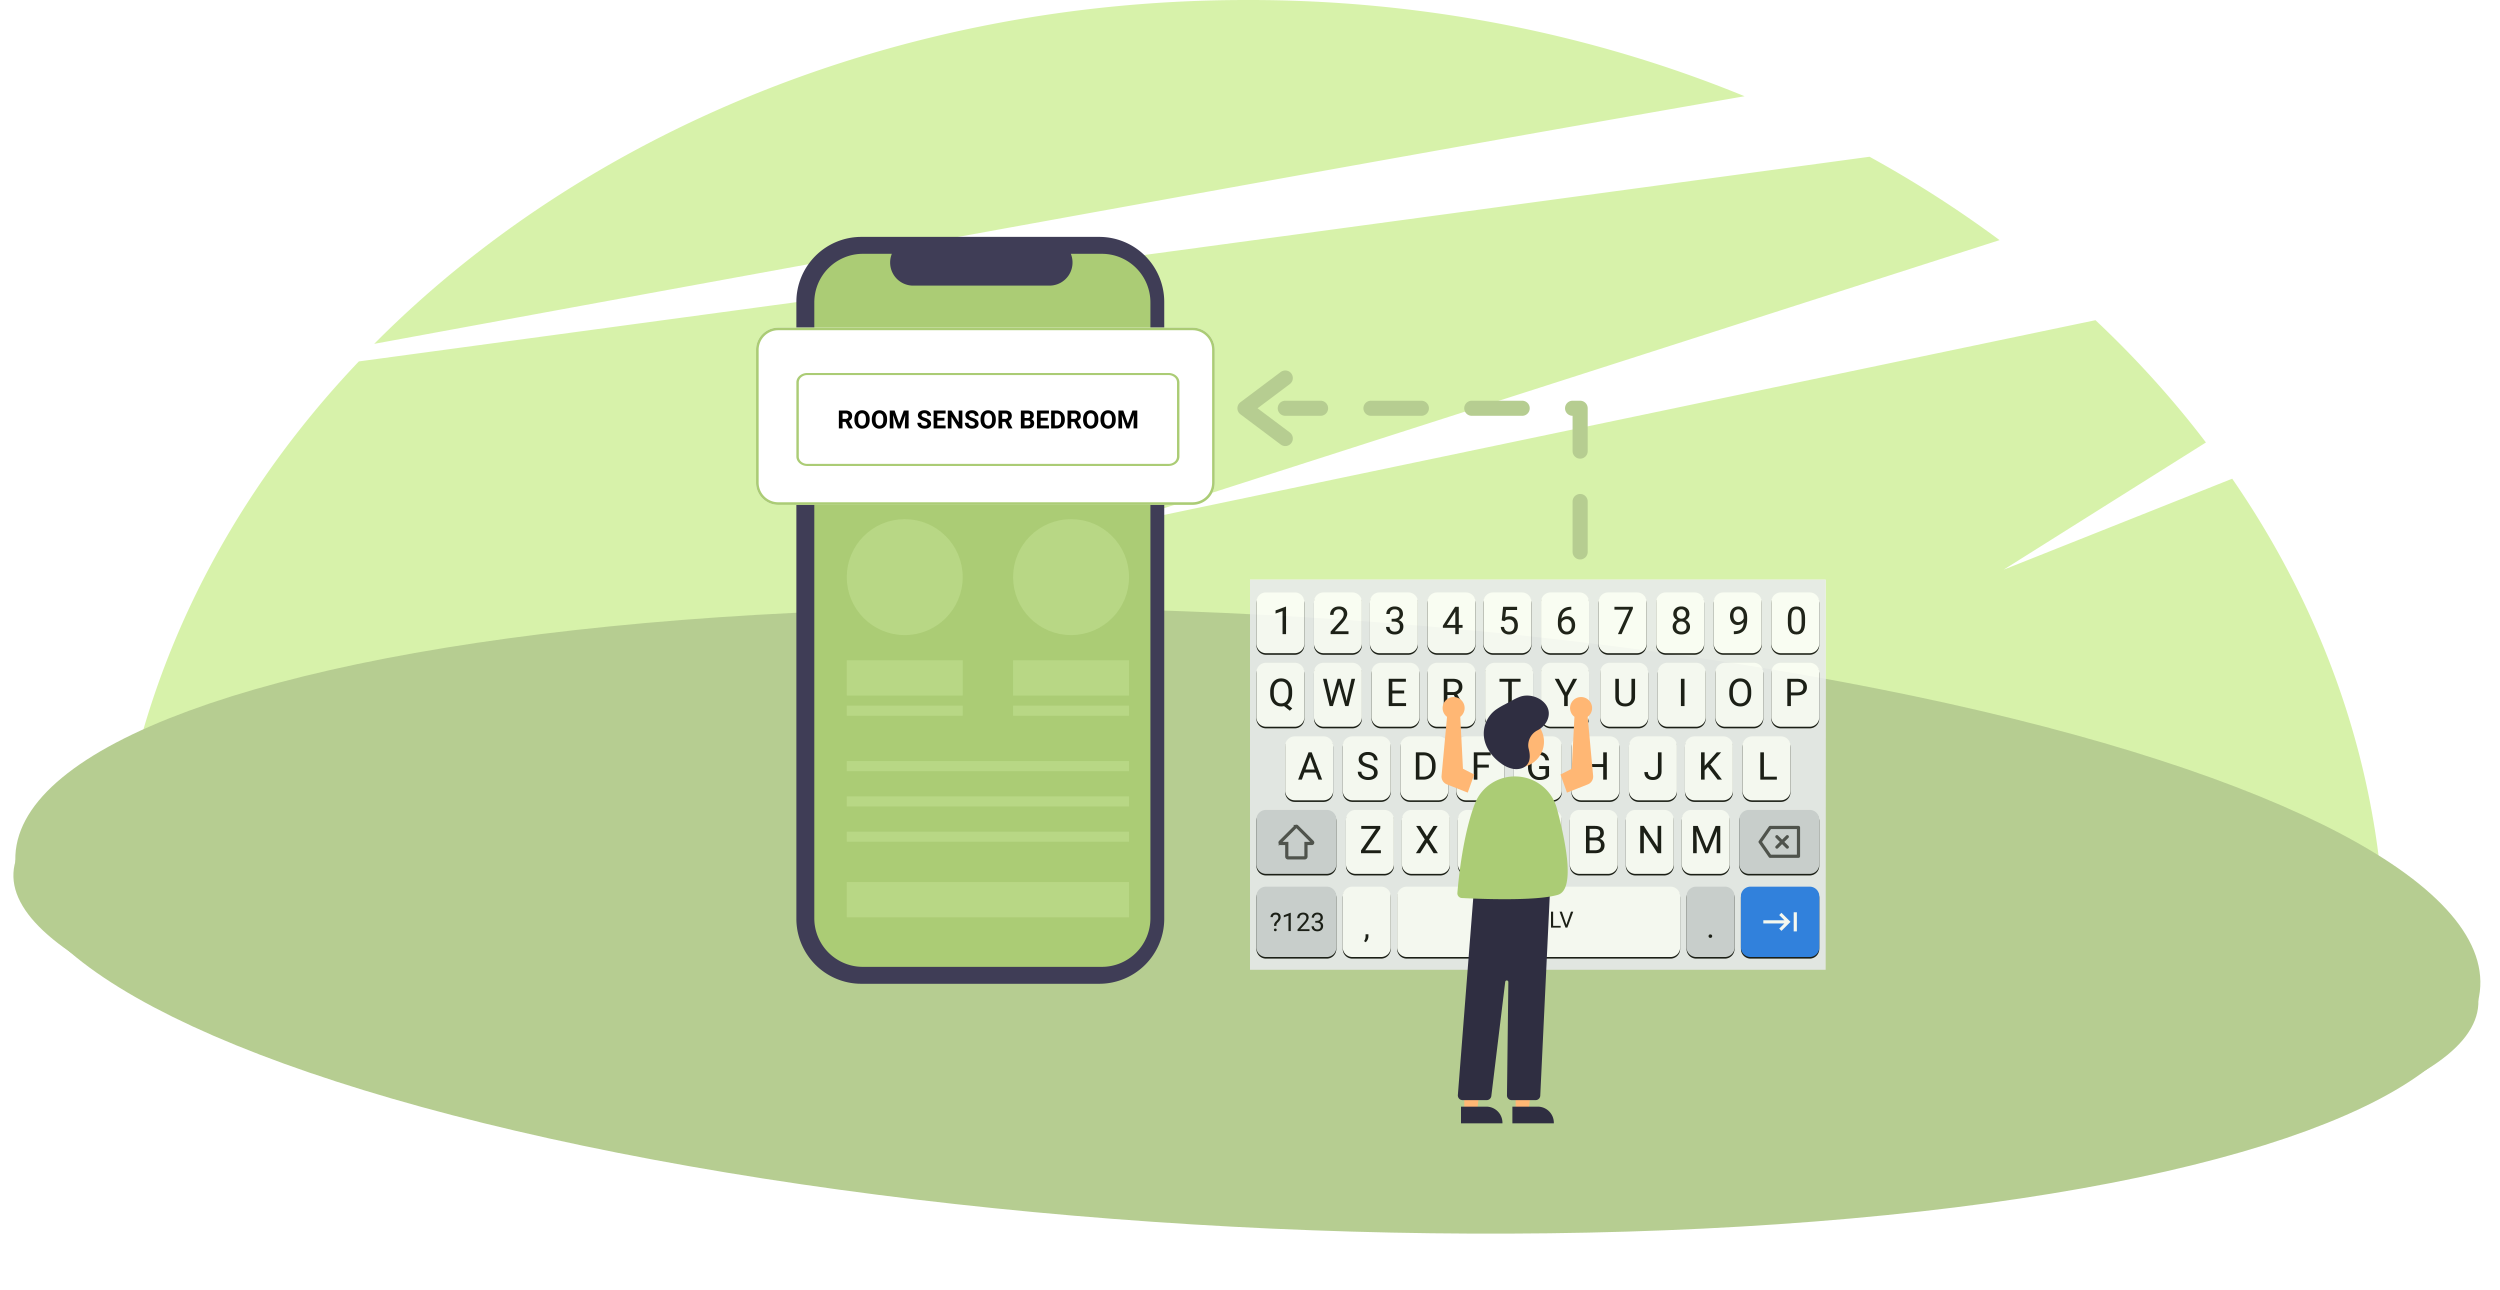<svg width="496" height="256" fill="none" xmlns="http://www.w3.org/2000/svg"><path d="M442.872 94.974l-45.355 18.055 40.141-25.246c-6.524-8.565-13.853-16.677-21.917-24.258l-196.698 41.122L396.717 47.64a226.922 226.922 0 00-25.801-16.54L71.195 71.705C39.372 105.176 22.025 146.753 22 189.61h451.162c-.018-33.237-10.467-65.882-30.29-94.635zm-96.748-75.881C315.383 6.49 281.622-.04 247.42 0 177.811 0 115.576 26.532 74.24 68.22c70.784-13.038 194.026-35.605 271.884-49.127z" fill="#D7F2AA"/><ellipse rx="244.862" ry="48.719" transform="rotate(3.049 -3374.806 4737.053) skewX(.123)" fill="#B6CD91"/><ellipse rx="244.862" ry="60.77" transform="rotate(3.049 -3308.326 4742.52) skewX(.123)" fill="#B6CD91"/><path d="M231.8 82.214h-.814V59.909a12.921 12.921 0 00-3.776-9.128A12.894 12.894 0 00218.093 47h-47.199a12.88 12.88 0 00-9.117 3.781A12.901 12.901 0 00158 59.909v122.364a12.907 12.907 0 007.96 11.927c1.564.648 3.241.982 4.934.982h47.199a12.892 12.892 0 009.117-3.781 12.92 12.92 0 003.776-9.128V98.09h.814V82.214z" fill="#3F3D56"/><path d="M218.613 50.358h-6.161a4.594 4.594 0 01-.439 4.285 4.583 4.583 0 01-3.797 2.025h-27.039a4.569 4.569 0 01-3.797-2.025 4.594 4.594 0 01-.439-4.285h-5.754a9.618 9.618 0 00-6.809 2.824 9.648 9.648 0 00-2.82 6.817v122.184a9.645 9.645 0 005.944 8.907 9.626 9.626 0 003.685.734h47.426a9.634 9.634 0 006.808-2.824 9.645 9.645 0 002.821-6.817V59.999a9.648 9.648 0 00-5.944-8.907 9.626 9.626 0 00-3.685-.734z" fill="#ABCC75"/><g filter="url(#filter0_d)"><path d="M236.605 98.164h-82.21A4.4 4.4 0 01150 93.77V67.395A4.4 4.4 0 01154.395 63h82.21A4.4 4.4 0 01241 67.395V93.77a4.4 4.4 0 01-4.395 4.395z" fill="#fff"/><path d="M231.835 90.45h-71.67a2.353 2.353 0 01-1.53-.547c-.406-.35-.634-.824-.635-1.318v-14.72c.001-.494.229-.968.635-1.318.405-.35.956-.546 1.53-.547h71.67c.574 0 1.125.197 1.53.547.406.35.634.824.635 1.319v14.719c-.001.494-.229.969-.635 1.318-.405.35-.956.547-1.53.547zm-71.67-18.035a1.83 1.83 0 00-1.19.425 1.36 1.36 0 00-.494 1.026v14.719c.001.384.178.753.494 1.025a1.83 1.83 0 001.19.426h71.67a1.83 1.83 0 001.19-.426 1.36 1.36 0 00.494-1.025v-14.72a1.36 1.36 0 00-.494-1.025 1.83 1.83 0 00-1.19-.425h-71.67z" fill="#ABCC75"/><path d="M167.747 81.699h-.583V83h-.732v-3.555h1.32c.42 0 .744.094.972.281.228.187.342.452.342.793 0 .243-.053.446-.159.608-.104.162-.263.29-.476.386l.769 1.453V83h-.786l-.667-1.301zm-.583-.593h.591c.184 0 .326-.047.427-.14a.505.505 0 00.151-.388c0-.168-.048-.3-.144-.395-.094-.096-.24-.144-.437-.144h-.588v1.067zm5.381.197c0 .35-.062.657-.186.92a1.39 1.39 0 01-.532.611 1.461 1.461 0 01-.791.215 1.413 1.413 0 01-1.326-.818 2.097 2.097 0 01-.193-.908v-.176c0-.35.063-.658.188-.923.127-.267.306-.471.535-.613.231-.143.495-.215.791-.215.296 0 .559.072.789.215.231.142.409.346.534.613.127.265.191.572.191.92v.16zm-.742-.16c0-.374-.067-.657-.201-.85a.65.65 0 00-.571-.291.652.652 0 00-.569.288c-.133.19-.201.47-.202.84v.173c0 .363.066.645.2.845.133.2.325.3.576.3a.644.644 0 00.566-.288c.132-.194.199-.475.201-.845v-.173zm4.194.16c0 .35-.062.657-.186.92a1.39 1.39 0 01-.532.611 1.461 1.461 0 01-.791.215c-.294 0-.557-.071-.788-.213a1.4 1.4 0 01-.537-.605 2.083 2.083 0 01-.193-.908v-.176c0-.35.062-.658.188-.923.127-.267.305-.471.534-.613.231-.143.495-.215.791-.215.297 0 .559.072.789.215.231.142.409.346.535.613.126.265.19.572.19.92v.16zm-.742-.16c0-.374-.067-.657-.2-.85a.653.653 0 00-.572-.291.654.654 0 00-.569.288c-.133.19-.201.47-.202.84v.173c0 .363.067.645.2.845.133.2.326.3.576.3a.647.647 0 00.567-.288c.131-.194.198-.475.2-.845v-.173zm2.231-1.698l.913 2.578.909-2.578h.961V83h-.734v-.972l.073-1.677-.96 2.649h-.503l-.957-2.647.074 1.675V83h-.733v-3.555h.957zm6.511 2.622a.371.371 0 00-.146-.317c-.098-.075-.273-.153-.527-.234a3.799 3.799 0 01-.603-.245c-.404-.218-.606-.511-.606-.88a.86.86 0 01.161-.514c.109-.15.265-.269.467-.354.203-.084.431-.126.683-.126.254 0 .48.046.679.139.198.09.352.22.461.388.111.167.166.358.166.571H184a.474.474 0 00-.154-.378c-.102-.091-.246-.137-.432-.137-.179 0-.318.038-.418.115a.355.355 0 00-.148.298c0 .115.057.212.173.29.117.078.289.151.515.22.417.125.72.28.911.466a.93.93 0 01.285.694.859.859 0 01-.349.725c-.233.174-.546.26-.94.26a1.83 1.83 0 01-.747-.148 1.203 1.203 0 01-.515-.413 1.06 1.06 0 01-.176-.605h.735c0 .392.235.588.703.588.174 0 .31-.035.408-.105a.347.347 0 00.146-.298zm3.372-.607h-1.406v.952h1.65V83h-2.383v-3.555h2.378v.594h-1.645v.847h1.406v.574zm3.564 1.54h-.732l-1.426-2.339V83h-.732v-3.555h.732l1.429 2.344v-2.344h.729V83zm2.483-.933a.371.371 0 00-.146-.317c-.098-.075-.274-.153-.527-.234a3.799 3.799 0 01-.603-.245c-.404-.218-.606-.511-.606-.88a.86.86 0 01.161-.514c.109-.15.265-.269.467-.354.203-.084.431-.126.683-.126.254 0 .48.046.679.139.198.09.352.22.461.388.111.167.166.358.166.571h-.732a.474.474 0 00-.154-.378c-.102-.091-.247-.137-.432-.137-.179 0-.318.038-.418.115a.355.355 0 00-.148.298c0 .115.057.212.173.29.117.078.289.151.515.22.417.125.72.28.911.466a.93.93 0 01.285.694.859.859 0 01-.349.725c-.233.174-.546.26-.94.26a1.83 1.83 0 01-.747-.148 1.203 1.203 0 01-.515-.413 1.06 1.06 0 01-.176-.605h.735c0 .392.234.588.703.588.174 0 .31-.035.408-.105a.347.347 0 00.146-.298zm4.153-.764c0 .35-.062.657-.185.92a1.393 1.393 0 01-.533.611 1.461 1.461 0 01-.791.215 1.413 1.413 0 01-1.325-.818 2.097 2.097 0 01-.193-.908v-.176c0-.35.063-.658.188-.923a1.41 1.41 0 01.535-.613 1.47 1.47 0 01.791-.215c.296 0 .559.072.788.215.231.142.409.346.535.613.127.265.19.572.19.92v.16zm-.742-.16c0-.374-.067-.657-.2-.85a.653.653 0 00-.571-.291.651.651 0 00-.569.288c-.134.19-.201.47-.203.84v.173c0 .363.067.645.2.845.134.2.326.3.576.3a.647.647 0 00.567-.288c.132-.194.198-.475.2-.845v-.173zm2.59.556h-.583V83h-.733v-3.555h1.321c.42 0 .744.094.972.281.228.187.342.452.342.793 0 .243-.053.446-.159.608-.104.162-.263.29-.476.386l.769 1.453V83h-.786l-.667-1.301zm-.583-.593h.591c.184 0 .326-.047.427-.14a.505.505 0 00.151-.388c0-.168-.048-.3-.144-.395-.094-.096-.24-.144-.437-.144h-.588v1.067zM202.54 83v-3.555h1.245c.431 0 .759.083.982.25.222.164.334.405.334.724a.813.813 0 01-.134.462.78.78 0 01-.374.29.746.746 0 01.43.276.81.81 0 01.159.508c0 .342-.11.6-.328.776-.218.176-.529.266-.932.269h-1.382zm.732-1.548v.96h.628c.172 0 .307-.041.403-.122a.427.427 0 00.146-.342c0-.326-.168-.491-.505-.496h-.672zm0-.517h.542c.37-.007.555-.154.555-.442 0-.161-.048-.277-.142-.347-.093-.072-.24-.107-.442-.107h-.513v.896zm4.6.525h-1.406v.952h1.65V83h-2.383v-3.555h2.378v.594h-1.645v.847h1.406v.574zm.674 1.54v-3.555h1.094c.312 0 .591.071.837.213.247.14.44.34.579.6.138.26.207.554.207.884v.164c0 .33-.068.624-.205.881a1.448 1.448 0 01-.574.598 1.67 1.67 0 01-.837.215h-1.101zm.732-2.961v2.373h.354c.287 0 .506-.094.657-.281.151-.187.229-.455.232-.803v-.188c0-.362-.075-.635-.225-.82-.149-.188-.368-.281-.656-.281h-.362zm3.836 1.66h-.584V83h-.732v-3.555h1.321c.419 0 .743.094.971.281.228.187.342.452.342.793 0 .243-.053.446-.159.608-.104.162-.263.29-.476.386l.769 1.453V83h-.786l-.666-1.301zm-.584-.593h.591c.184 0 .326-.047.427-.14a.506.506 0 00.152-.388c0-.168-.048-.3-.144-.395-.095-.096-.241-.144-.437-.144h-.589v1.067zm5.381.197c0 .35-.062.657-.186.92a1.39 1.39 0 01-.532.611 1.461 1.461 0 01-.791.215 1.413 1.413 0 01-1.325-.818 2.083 2.083 0 01-.193-.908v-.176c0-.35.062-.658.188-.923.127-.267.305-.471.534-.613.231-.143.495-.215.791-.215.297 0 .559.072.789.215.231.142.409.346.535.613.127.265.19.572.19.92v.16zm-.742-.16c0-.374-.067-.657-.2-.85a.653.653 0 00-.572-.291.65.65 0 00-.568.288c-.134.19-.201.47-.203.84v.173c0 .363.067.645.2.845.134.2.326.3.576.3a.647.647 0 00.567-.288c.131-.194.198-.475.2-.845v-.173zm4.194.16c0 .35-.062.657-.185.92a1.393 1.393 0 01-.533.611 1.461 1.461 0 01-.791.215 1.413 1.413 0 01-1.325-.818 2.083 2.083 0 01-.193-.908v-.176c0-.35.063-.658.188-.923.127-.267.305-.471.534-.613.232-.143.495-.215.792-.215.296 0 .559.072.788.215.231.142.409.346.535.613.127.265.19.572.19.92v.16zm-.742-.16c0-.374-.067-.657-.2-.85a.653.653 0 00-.571-.291.651.651 0 00-.569.288c-.134.19-.201.47-.203.84v.173c0 .363.067.645.2.845.134.2.326.3.576.3a.647.647 0 00.567-.288c.132-.194.198-.475.2-.845v-.173zm2.231-1.698l.914 2.578.908-2.578h.962V83h-.735v-.972l.073-1.677-.959 2.649h-.503l-.957-2.647.073 1.675V83h-.733v-3.555h.957z" fill="#000"/><path d="M236.605 98.164h-82.21A4.4 4.4 0 01150 93.77V67.395A4.4 4.4 0 01154.395 63h82.21A4.4 4.4 0 01241 67.395V93.77a4.4 4.4 0 01-4.395 4.395zm-82.21-34.647a3.883 3.883 0 00-3.878 3.878V93.77a3.882 3.882 0 003.878 3.878h82.21a3.882 3.882 0 003.878-3.879V67.395a3.882 3.882 0 00-3.878-3.878h-82.21z" fill="#ABCC75"/></g><g opacity=".85" clip-path="url(#clip0)"><path transform="translate(248 115)" fill="url(#paint0_linear)" d="M0 0h114.213v77.411H0z"/><path d="M362.213 115H248v77.411h114.213V115z" fill="#E9EAEE"/><g filter="url(#filter1_d)"><path d="M263.228 160.686h-12.056a1.903 1.903 0 00-1.903 1.903v8.883c0 1.052.852 1.904 1.903 1.904h12.056a1.903 1.903 0 001.903-1.904v-8.883a1.903 1.903 0 00-1.903-1.903z" fill="#000"/></g><path d="M263.228 160.686h-12.056a1.903 1.903 0 00-1.903 1.903v8.883c0 1.052.852 1.904 1.903 1.904h12.056a1.903 1.903 0 001.903-1.904v-8.883a1.903 1.903 0 00-1.903-1.903z" fill="#CBCED5"/><path clip-rule="evenodd" d="M257.325 163.982a.177.177 0 00-.25 0l-3.064 3.064a.176.176 0 00.125.301h1.161v2.604c0 .139.112.252.252.252h3.302c.14 0 .252-.113.252-.252v-2.604h1.161c.157 0 .236-.19.125-.301l-3.064-3.064z" stroke="#3D3D3F" stroke-width=".635"/><g filter="url(#filter2_d)"><path d="M359.04 160.686h-12.055a1.903 1.903 0 00-1.904 1.903v8.883c0 1.052.852 1.904 1.904 1.904h12.055a1.903 1.903 0 001.904-1.904v-8.883a1.903 1.903 0 00-1.904-1.903z" fill="#000"/></g><path d="M359.04 160.686h-12.055a1.903 1.903 0 00-1.904 1.903v8.883c0 1.052.852 1.904 1.904 1.904h12.055a1.903 1.903 0 001.904-1.904v-8.883a1.903 1.903 0 00-1.904-1.903z" fill="#CBCED5"/><path fill-rule="evenodd" clip-rule="evenodd" d="M356.503 169.569h-5.145l-1.766-2.538 1.766-2.538h5.145v5.076zm.317-5.711h-5.628a.316.316 0 00-.26.137l-1.986 2.855a.316.316 0 000 .362l1.986 2.855a.316.316 0 00.26.137h5.628a.318.318 0 00.317-.318v-5.71a.318.318 0 00-.317-.318zm-4.507 4.428a.316.316 0 00.449 0l.806-.806.807.806a.316.316 0 00.449 0 .316.316 0 000-.448l-.807-.807.807-.807a.317.317 0 00-.449-.448l-.807.806-.806-.806a.317.317 0 00-.449.448l.807.807-.807.807a.316.316 0 000 .448z" fill="#3D3D3F"/><g filter="url(#filter3_d)"><path d="M274.65 160.687h-5.71a1.903 1.903 0 00-1.904 1.903v8.883c0 1.052.852 1.904 1.904 1.904h5.71a1.903 1.903 0 001.904-1.904v-8.883a1.903 1.903 0 00-1.904-1.903z" fill="#000"/></g><path d="M274.65 160.687h-5.71a1.903 1.903 0 00-1.904 1.903v8.883c0 1.052.852 1.904 1.904 1.904h5.71a1.903 1.903 0 001.904-1.904v-8.883a1.903 1.903 0 00-1.904-1.903z" fill="#fff"/><path d="M270.869 168.689h3.097v.583h-3.941v-.535l2.967-4.29h-2.919v-.588h3.774v.524l-2.978 4.306z" fill="#000"/><g filter="url(#filter4_d)"><path d="M285.754 160.686h-5.711a1.903 1.903 0 00-1.903 1.903v8.883c0 1.052.852 1.904 1.903 1.904h5.711a1.903 1.903 0 001.903-1.904v-8.883a1.903 1.903 0 00-1.903-1.903z" fill="#000"/></g><path d="M285.754 160.686h-5.711a1.903 1.903 0 00-1.903 1.903v8.883c0 1.052.852 1.904 1.903 1.904h5.711a1.903 1.903 0 001.903-1.904v-8.883a1.903 1.903 0 00-1.903-1.903z" fill="#fff"/><path d="M283.096 165.934l1.298-2.075h.84l-1.71 2.685 1.751 2.728h-.848l-1.331-2.111-1.338 2.111h-.844l1.755-2.728-1.714-2.685h.836l1.305 2.075z" fill="#000"/><g filter="url(#filter5_d)"><path d="M296.857 160.686h-5.71a1.903 1.903 0 00-1.904 1.903v8.883c0 1.052.852 1.904 1.904 1.904h5.71a1.903 1.903 0 001.904-1.904v-8.883a1.903 1.903 0 00-1.904-1.903z" fill="#000"/></g><path d="M296.857 160.686h-5.71a1.903 1.903 0 00-1.904 1.903v8.883c0 1.052.852 1.904 1.904 1.904h5.71a1.903 1.903 0 001.904-1.904v-8.883a1.903 1.903 0 00-1.904-1.903z" fill="#fff"/><path d="M296.325 167.555c-.067.572-.279 1.015-.636 1.327-.354.31-.826.465-1.416.465-.64 0-1.153-.229-1.539-.688-.385-.459-.577-1.072-.577-1.84v-.521c0-.503.089-.945.268-1.327.181-.382.436-.674.766-.878a2.121 2.121 0 011.145-.308c.575 0 1.036.161 1.383.483.347.32.549.764.606 1.331h-.718c-.062-.431-.197-.743-.405-.937-.206-.193-.494-.29-.866-.29-.456 0-.814.169-1.075.506-.257.337-.386.817-.386 1.439v.524c0 .587.123 1.055.368 1.402s.589.52 1.03.52c.396 0 .7-.089.911-.268.213-.181.354-.494.423-.94h.718z" fill="#000"/><g filter="url(#filter6_d)"><path d="M307.962 160.686h-5.711a1.903 1.903 0 00-1.903 1.903v8.883c0 1.052.852 1.904 1.903 1.904h5.711a1.903 1.903 0 001.903-1.904v-8.883a1.903 1.903 0 00-1.903-1.903z" fill="#000"/></g><path d="M307.962 160.686h-5.711a1.903 1.903 0 00-1.903 1.903v8.883c0 1.052.852 1.904 1.903 1.904h5.711a1.903 1.903 0 001.903-1.904v-8.883a1.903 1.903 0 00-1.903-1.903z" fill="#fff"/><path d="M305.294 168.324l1.547-4.465h.781l-2.008 5.413h-.632l-2.004-5.413h.777l1.539 4.465z" fill="#000"/><g filter="url(#filter7_d)"><path d="M319.066 160.686h-5.71a1.903 1.903 0 00-1.904 1.903v8.883c0 1.052.852 1.904 1.904 1.904h5.71a1.903 1.903 0 001.904-1.904v-8.883a1.903 1.903 0 00-1.904-1.903z" fill="#000"/></g><path d="M319.066 160.686h-5.71a1.903 1.903 0 00-1.904 1.903v8.883c0 1.052.852 1.904 1.904 1.904h5.71a1.903 1.903 0 001.904-1.904v-8.883a1.903 1.903 0 00-1.904-1.903z" fill="#fff"/><path d="M314.66 169.272v-5.413h1.769c.588 0 1.029.122 1.324.365.297.242.446.602.446 1.078 0 .253-.072.477-.216.673a1.404 1.404 0 01-.587.45c.292.081.523.238.691.468.171.228.257.501.257.818 0 .486-.157.867-.472 1.145-.315.278-.76.416-1.335.416h-1.877zm.713-2.531v1.948h1.179c.332 0 .594-.086.784-.257.194-.173.29-.411.29-.714 0-.651-.354-.977-1.063-.977h-1.19zm0-.573h1.079c.312 0 .561-.078.747-.234a.783.783 0 00.282-.636c0-.297-.086-.513-.26-.647-.173-.136-.437-.204-.792-.204h-1.056v1.721z" fill="#000"/><g filter="url(#filter8_d)"><path d="M330.17 160.686h-5.711a1.903 1.903 0 00-1.903 1.903v8.883c0 1.052.852 1.904 1.903 1.904h5.711a1.903 1.903 0 001.903-1.904v-8.883a1.903 1.903 0 00-1.903-1.903z" fill="#000"/></g><path d="M330.17 160.686h-5.711a1.903 1.903 0 00-1.903 1.903v8.883c0 1.052.852 1.904 1.903 1.904h5.711a1.903 1.903 0 001.903-1.904v-8.883a1.903 1.903 0 00-1.903-1.903z" fill="#fff"/><path d="M329.58 169.272h-.718l-2.725-4.171v4.171h-.718v-5.413h.718l2.733 4.19v-4.19h.71v5.413z" fill="#000"/><g filter="url(#filter9_d)"><path d="M341.274 160.686h-5.71a1.903 1.903 0 00-1.904 1.903v8.883c0 1.052.852 1.904 1.904 1.904h5.71a1.903 1.903 0 001.904-1.904v-8.883a1.903 1.903 0 00-1.904-1.903z" fill="#000"/></g><path d="M341.274 160.686h-5.71a1.903 1.903 0 00-1.904 1.903v8.883c0 1.052.852 1.904 1.904 1.904h5.71a1.903 1.903 0 001.904-1.904v-8.883a1.903 1.903 0 00-1.904-1.903z" fill="#fff"/><path d="M336.836 163.859l1.769 4.417 1.77-4.417h.926v5.413h-.714v-2.108l.067-2.275-1.777 4.383h-.547l-1.773-4.372.07 2.264v2.108h-.714v-5.413h.923z" fill="#000"/><g filter="url(#filter10_d)"><path d="M262.594 146.092h-5.711a1.904 1.904 0 00-1.904 1.903v8.884c0 1.051.853 1.903 1.904 1.903h5.711a1.903 1.903 0 001.903-1.903v-8.884a1.903 1.903 0 00-1.903-1.903z" fill="#000"/></g><path d="M262.594 146.092h-5.711a1.904 1.904 0 00-1.904 1.903v8.884c0 1.051.853 1.903 1.904 1.903h5.711a1.903 1.903 0 001.903-1.903v-8.884a1.903 1.903 0 00-1.903-1.903z" fill="#fff"/><path d="M261.063 153.265h-2.268l-.509 1.413h-.737l2.068-5.413h.624l2.071 5.413h-.732l-.517-1.413zm-2.052-.587h1.84l-.922-2.532-.918 2.532z" fill="#000"/><g filter="url(#filter11_d)"><path d="M274.016 146.092h-5.711a1.904 1.904 0 00-1.904 1.903v8.884c0 1.051.853 1.903 1.904 1.903h5.711a1.903 1.903 0 001.903-1.903v-8.884a1.903 1.903 0 00-1.903-1.903z" fill="#000"/></g><path d="M274.016 146.092h-5.711a1.904 1.904 0 00-1.904 1.903v8.884c0 1.051.853 1.903 1.904 1.903h5.711a1.903 1.903 0 001.903-1.903v-8.884a1.903 1.903 0 00-1.903-1.903z" fill="#fff"/><path d="M271.315 152.266c-.612-.176-1.058-.392-1.338-.647a1.247 1.247 0 01-.417-.952c0-.426.17-.778.51-1.056.342-.28.785-.42 1.331-.42.371 0 .702.072.992.216.293.144.518.342.677.595.161.252.242.529.242.829h-.718c0-.327-.104-.584-.312-.77-.208-.188-.502-.282-.881-.282-.352 0-.627.078-.826.234-.196.153-.293.368-.293.643a.7.7 0 00.278.561c.189.152.507.29.956.417.451.126.803.266 1.056.42.255.151.443.328.565.532.124.203.186.442.186.717 0 .439-.171.791-.513 1.056-.342.263-.8.394-1.372.394-.372 0-.719-.071-1.041-.212a1.782 1.782 0 01-.748-.587 1.44 1.44 0 01-.26-.844h.718c0 .327.12.586.36.777.243.188.567.282.971.282.377 0 .665-.076.866-.23a.748.748 0 00.301-.628c0-.266-.093-.47-.279-.614-.186-.146-.523-.29-1.011-.431z" fill="#000"/><g filter="url(#filter12_d)"><path d="M285.436 146.092h-5.71a1.904 1.904 0 00-1.904 1.903v8.884c0 1.051.853 1.903 1.904 1.903h5.71a1.903 1.903 0 001.904-1.903v-8.884a1.903 1.903 0 00-1.904-1.903z" fill="#000"/></g><path d="M285.436 146.092h-5.71a1.904 1.904 0 00-1.904 1.903v8.884c0 1.051.853 1.903 1.904 1.903h5.71a1.903 1.903 0 001.904-1.903v-8.884a1.903 1.903 0 00-1.904-1.903z" fill="#fff"/><path d="M280.904 154.679v-5.414h1.528c.471 0 .887.105 1.249.313.362.208.641.504.836.888.199.385.299.826.302 1.324v.346c0 .51-.1.958-.298 1.342a2.068 2.068 0 01-.844.885c-.364.205-.789.311-1.275.316h-1.498zm.714-4.826v4.242h.751c.55 0 .977-.171 1.282-.513.308-.342.461-.829.461-1.461v-.316c0-.615-.145-1.092-.435-1.432-.287-.342-.696-.515-1.227-.52h-.832z" fill="#000"/><g filter="url(#filter13_d)"><path d="M296.541 146.092h-5.711a1.903 1.903 0 00-1.903 1.903v8.884c0 1.051.852 1.903 1.903 1.903h5.711a1.904 1.904 0 001.904-1.903v-8.884a1.904 1.904 0 00-1.904-1.903z" fill="#000"/></g><path d="M296.541 146.092h-5.711a1.903 1.903 0 00-1.903 1.903v8.884c0 1.051.852 1.903 1.903 1.903h5.711a1.904 1.904 0 001.904-1.903v-8.884a1.904 1.904 0 00-1.904-1.903z" fill="#fff"/><path d="M295.385 152.288h-2.271v2.391h-.714v-5.414h3.353v.588h-2.639v1.851h2.271v.584z" fill="#000"/><g filter="url(#filter14_d)"><path d="M307.962 146.092h-5.711a1.903 1.903 0 00-1.903 1.903v8.884c0 1.051.852 1.903 1.903 1.903h5.711a1.903 1.903 0 001.903-1.903v-8.884a1.903 1.903 0 00-1.903-1.903z" fill="#000"/></g><path d="M307.962 146.092h-5.711a1.903 1.903 0 00-1.903 1.903v8.884c0 1.051.852 1.903 1.903 1.903h5.711a1.903 1.903 0 001.903-1.903v-8.884a1.903 1.903 0 00-1.903-1.903z" fill="#fff"/><path d="M307.329 153.969c-.183.262-.44.459-.769.591a3.116 3.116 0 01-1.146.193 2.23 2.23 0 01-1.174-.309 2.092 2.092 0 01-.796-.884c-.186-.382-.281-.824-.286-1.328v-.472c0-.815.189-1.447.569-1.896.381-.449.917-.673 1.606-.673.565 0 1.02.145 1.364.435.345.288.555.697.632 1.227h-.714c-.134-.716-.56-1.074-1.279-1.074-.478 0-.841.168-1.089.505-.245.335-.369.821-.372 1.458v.442c0 .607.139 1.091.417 1.45.277.357.653.535 1.126.535.268 0 .502-.029.703-.089a1.08 1.08 0 00.498-.301v-1.216h-1.253v-.58h1.963v1.986z" fill="#000"/><g filter="url(#filter15_d)"><path d="M319.383 146.092h-5.711a1.903 1.903 0 00-1.903 1.903v8.884c0 1.051.852 1.903 1.903 1.903h5.711a1.903 1.903 0 001.903-1.903v-8.884a1.903 1.903 0 00-1.903-1.903z" fill="#000"/></g><path d="M319.383 146.092h-5.711a1.903 1.903 0 00-1.903 1.903v8.884c0 1.051.852 1.903 1.903 1.903h5.711a1.903 1.903 0 001.903-1.903v-8.884a1.903 1.903 0 00-1.903-1.903z" fill="#fff"/><path d="M318.793 154.679h-.718v-2.502h-2.729v2.502h-.714v-5.414h.714v2.328h2.729v-2.328h.718v5.414z" fill="#000"/><g filter="url(#filter16_d)"><path d="M330.805 146.092h-5.711a1.904 1.904 0 00-1.904 1.903v8.884c0 1.051.853 1.903 1.904 1.903h5.711a1.903 1.903 0 001.903-1.903v-8.884a1.903 1.903 0 00-1.903-1.903z" fill="#000"/></g><path d="M330.805 146.092h-5.711a1.904 1.904 0 00-1.904 1.903v8.884c0 1.051.853 1.903 1.904 1.903h5.711a1.903 1.903 0 001.903-1.903v-8.884a1.903 1.903 0 00-1.903-1.903z" fill="#fff"/><path d="M328.935 149.265h.718v3.834c0 .518-.156.923-.469 1.215-.309.293-.723.439-1.241.439-.538 0-.957-.137-1.257-.413-.3-.275-.45-.66-.45-1.156h.714c0 .31.084.552.253.725.171.174.417.26.74.26.295 0 .533-.093.713-.278.184-.186.277-.447.279-.781v-3.845z" fill="#000"/><g filter="url(#filter17_d)"><path d="M341.908 146.092h-5.711a1.903 1.903 0 00-1.903 1.903v8.884c0 1.051.852 1.903 1.903 1.903h5.711a1.904 1.904 0 001.904-1.903v-8.884a1.904 1.904 0 00-1.904-1.903z" fill="#000"/></g><path d="M341.908 146.092h-5.711a1.903 1.903 0 00-1.903 1.903v8.884c0 1.051.852 1.903 1.903 1.903h5.711a1.904 1.904 0 001.904-1.903v-8.884a1.904 1.904 0 00-1.904-1.903z" fill="#fff"/><path d="M338.86 152.162l-.661.688v1.829h-.714v-5.414h.714v2.677l2.405-2.677h.863l-2.131 2.391 2.298 3.023h-.855l-1.919-2.517z" fill="#000"/><g filter="url(#filter18_d)"><path d="M353.33 146.092h-5.711a1.903 1.903 0 00-1.903 1.903v8.884c0 1.051.852 1.903 1.903 1.903h5.711a1.904 1.904 0 001.904-1.903v-8.884a1.904 1.904 0 00-1.904-1.903z" fill="#000"/></g><path d="M353.33 146.092h-5.711a1.903 1.903 0 00-1.903 1.903v8.884c0 1.051.852 1.903 1.903 1.903h5.711a1.904 1.904 0 001.904-1.903v-8.884a1.904 1.904 0 00-1.904-1.903z" fill="#fff"/><path d="M349.962 154.095h2.565v.584h-3.282v-5.414h.717v4.83z" fill="#000"/><g filter="url(#filter19_d)"><path d="M256.883 131.497h-5.711a1.903 1.903 0 00-1.903 1.904v8.883c0 1.051.852 1.903 1.903 1.903h5.711a1.903 1.903 0 001.903-1.903v-8.883a1.903 1.903 0 00-1.903-1.904z" fill="#000"/></g><path d="M256.883 131.497h-5.711a1.903 1.903 0 00-1.903 1.904v8.883c0 1.051.852 1.903 1.903 1.903h5.711a1.903 1.903 0 001.903-1.903v-8.883a1.903 1.903 0 00-1.903-1.904z" fill="#fff"/><path d="M256.363 137.552c0 .523-.083.974-.249 1.353a2.087 2.087 0 01-.699.885l.967.759-.487.45-1.142-.908a2.296 2.296 0 01-.565.067c-.426 0-.804-.104-1.134-.312a2.103 2.103 0 01-.769-.896c-.181-.389-.274-.839-.279-1.35v-.39c0-.52.09-.98.271-1.379.181-.399.436-.704.766-.915.332-.213.711-.32 1.138-.32.436 0 .819.106 1.149.316.332.211.587.515.765.911.179.394.268.855.268 1.383v.346zm-.714-.349c0-.637-.127-1.128-.383-1.473-.252-.347-.614-.52-1.085-.52-.449 0-.803.172-1.064.517-.257.342-.39.818-.397 1.427v.398c0 .62.129 1.108.386 1.465.261.357.621.535 1.082.535.461 0 .818-.167 1.071-.502.253-.337.383-.819.39-1.446v-.401z" fill="#000"/><g filter="url(#filter20_d)"><path d="M268.305 131.497h-5.711a1.904 1.904 0 00-1.904 1.904v8.883c0 1.051.853 1.903 1.904 1.903h5.711a1.903 1.903 0 001.903-1.903v-8.883a1.903 1.903 0 00-1.903-1.904z" fill="#000"/></g><path d="M268.305 131.497h-5.711a1.904 1.904 0 00-1.904 1.904v8.883c0 1.051.853 1.903 1.904 1.903h5.711a1.903 1.903 0 001.903-1.903v-8.883a1.903 1.903 0 00-1.903-1.904z" fill="#fff"/><path d="M264.057 138.377l.105.714.152-.643 1.071-3.777h.602l1.045 3.777.148.654.116-.728.84-3.703h.718l-1.313 5.413h-.651l-1.115-3.945-.085-.412-.086.412-1.156 3.945h-.651l-1.308-5.413h.713l.855 3.706z" fill="#000"/><g filter="url(#filter21_d)"><path d="M279.726 131.497h-5.711a1.904 1.904 0 00-1.904 1.904v8.883c0 1.051.853 1.903 1.904 1.903h5.711a1.903 1.903 0 001.903-1.903v-8.883a1.903 1.903 0 00-1.903-1.904z" fill="#000"/></g><path d="M279.726 131.497h-5.711a1.904 1.904 0 00-1.904 1.904v8.883c0 1.051.853 1.903 1.904 1.903h5.711a1.903 1.903 0 001.903-1.903v-8.883a1.903 1.903 0 00-1.903-1.904z" fill="#fff"/><path d="M278.586 137.582h-2.346v1.918h2.725v.584h-3.439v-5.413h3.402v.587h-2.688v1.74h2.346v.584z" fill="#000"/><g filter="url(#filter22_d)"><path d="M290.83 131.497h-5.711a1.903 1.903 0 00-1.903 1.904v8.883c0 1.051.852 1.903 1.903 1.903h5.711a1.904 1.904 0 001.904-1.903v-8.883a1.904 1.904 0 00-1.904-1.904z" fill="#000"/></g><path d="M290.83 131.497h-5.711a1.903 1.903 0 00-1.903 1.904v8.883c0 1.051.852 1.903 1.903 1.903h5.711a1.904 1.904 0 001.904-1.903v-8.883a1.904 1.904 0 00-1.904-1.904z" fill="#fff"/><path d="M288.434 137.894h-1.272v2.19h-.717v-5.413h1.792c.61 0 1.078.139 1.405.416.33.278.495.682.495 1.212 0 .337-.092.631-.275.881a1.617 1.617 0 01-.759.562l1.272 2.297v.045h-.766l-1.175-2.19zm-1.272-.584h1.097c.355 0 .636-.091.844-.275.211-.183.316-.428.316-.736 0-.334-.1-.591-.301-.769-.198-.179-.486-.269-.862-.272h-1.094v2.052z" fill="#000"/><g filter="url(#filter23_d)"><path d="M302.251 131.497h-5.711a1.903 1.903 0 00-1.903 1.904v8.883c0 1.051.852 1.903 1.903 1.903h5.711a1.903 1.903 0 001.903-1.903v-8.883a1.903 1.903 0 00-1.903-1.904z" fill="#000"/></g><path d="M302.251 131.497h-5.711a1.903 1.903 0 00-1.903 1.904v8.883c0 1.051.852 1.903 1.903 1.903h5.711a1.903 1.903 0 001.903-1.903v-8.883a1.903 1.903 0 00-1.903-1.904z" fill="#fff"/><path d="M301.683 135.258h-1.74v4.826h-.71v-4.826h-1.736v-.587h4.186v.587z" fill="#000"/><g filter="url(#filter24_d)"><path d="M313.355 131.497h-5.71a1.903 1.903 0 00-1.904 1.904v8.883c0 1.051.852 1.903 1.904 1.903h5.71a1.903 1.903 0 001.904-1.903v-8.883a1.903 1.903 0 00-1.904-1.904z" fill="#000"/></g><path d="M313.355 131.497h-5.71a1.903 1.903 0 00-1.904 1.904v8.883c0 1.051.852 1.903 1.904 1.903h5.71a1.903 1.903 0 001.904-1.903v-8.883a1.903 1.903 0 00-1.904-1.904z" fill="#fff"/><path d="M310.682 137.389l1.413-2.718h.811l-1.867 3.394v2.019h-.714v-2.019l-1.866-3.394h.818l1.405 2.718z" fill="#000"/><g filter="url(#filter25_d)"><path d="M325.094 131.497h-5.711a1.904 1.904 0 00-1.904 1.904v8.883c0 1.051.853 1.903 1.904 1.903h5.711a1.903 1.903 0 001.903-1.903v-8.883a1.903 1.903 0 00-1.903-1.904z" fill="#000"/></g><path d="M325.094 131.497h-5.711a1.904 1.904 0 00-1.904 1.904v8.883c0 1.051.853 1.903 1.904 1.903h5.711a1.903 1.903 0 001.903-1.903v-8.883a1.903 1.903 0 00-1.903-1.904z" fill="#fff"/><path d="M324.399 134.671v3.68c-.002.511-.163.929-.483 1.253-.317.325-.749.507-1.294.547l-.19.007c-.592 0-1.064-.16-1.416-.479-.352-.32-.531-.76-.536-1.32v-3.688h.707v3.666c0 .391.108.696.323.914.216.216.523.324.922.324.404 0 .713-.108.926-.324.216-.215.324-.519.324-.911v-3.669h.717z" fill="#000"/><g filter="url(#filter26_d)"><path d="M336.515 131.497h-5.711a1.904 1.904 0 00-1.904 1.904v8.883c0 1.051.853 1.903 1.904 1.903h5.711a1.903 1.903 0 001.903-1.903v-8.883a1.903 1.903 0 00-1.903-1.904z" fill="#000"/></g><path d="M336.515 131.497h-5.711a1.904 1.904 0 00-1.904 1.904v8.883c0 1.051.853 1.903 1.904 1.903h5.711a1.903 1.903 0 001.903-1.903v-8.883a1.903 1.903 0 00-1.903-1.904z" fill="#fff"/><path d="M334.209 140.084h-.714v-5.413h.714v5.413z" fill="#000"/><g filter="url(#filter27_d)"><path d="M347.936 131.497h-5.71a1.904 1.904 0 00-1.904 1.904v8.883c0 1.051.853 1.903 1.904 1.903h5.71a1.903 1.903 0 001.904-1.903v-8.883a1.903 1.903 0 00-1.904-1.904z" fill="#000"/></g><path d="M347.936 131.497h-5.71a1.904 1.904 0 00-1.904 1.904v8.883c0 1.051.853 1.903 1.904 1.903h5.71a1.903 1.903 0 001.904-1.903v-8.883a1.903 1.903 0 00-1.904-1.904z" fill="#fff"/><path d="M347.446 137.552c0 .531-.09.994-.268 1.391a2.025 2.025 0 01-.758.903 2.091 2.091 0 01-1.146.312c-.426 0-.804-.104-1.134-.312a2.103 2.103 0 01-.769-.896c-.181-.389-.274-.839-.279-1.35v-.39c0-.52.09-.98.271-1.379a2.07 2.07 0 01.766-.915c.332-.213.712-.32 1.138-.32.434 0 .815.106 1.145.316.332.209.588.512.766.911.178.397.268.859.268 1.387v.342zm-.71-.349c0-.642-.129-1.134-.387-1.476-.258-.345-.619-.517-1.082-.517-.451 0-.807.172-1.067.517-.258.342-.39.818-.398 1.427v.398c0 .622.13 1.112.391 1.469.262.354.623.531 1.081.531.461 0 .818-.167 1.071-.502.253-.337.383-.819.391-1.446v-.401z" fill="#000"/><g filter="url(#filter28_d)"><path d="M359.04 131.497h-5.711a1.903 1.903 0 00-1.903 1.904v8.883c0 1.051.852 1.903 1.903 1.903h5.711a1.904 1.904 0 001.904-1.903v-8.883a1.904 1.904 0 00-1.904-1.904z" fill="#000"/></g><path d="M359.04 131.497h-5.711a1.903 1.903 0 00-1.903 1.904v8.883c0 1.051.852 1.903 1.903 1.903h5.711a1.904 1.904 0 001.904-1.903v-8.883a1.904 1.904 0 00-1.904-1.904z" fill="#fff"/><path d="M355.316 137.965v2.119h-.714v-5.413h1.996c.593 0 1.056.151 1.391.453.337.303.506.703.506 1.201 0 .526-.165.931-.495 1.216-.327.283-.797.424-1.409.424h-1.275zm0-.584h1.282c.382 0 .675-.089.878-.268.203-.181.305-.441.305-.78 0-.323-.102-.58-.305-.774-.203-.193-.482-.293-.837-.301h-1.323v2.123z" fill="#000"/><g filter="url(#filter29_d)"><path d="M256.883 117.539h-5.711a1.903 1.903 0 00-1.903 1.904v8.248c0 1.052.852 1.904 1.903 1.904h5.711a1.903 1.903 0 001.903-1.904v-8.248a1.903 1.903 0 00-1.903-1.904z" fill="#000"/></g><path d="M256.883 117.539h-5.711a1.903 1.903 0 00-1.903 1.904v8.248c0 1.052.852 1.904 1.903 1.904h5.711a1.903 1.903 0 001.903-1.904v-8.248a1.903 1.903 0 00-1.903-1.904z" fill="#fff"/><path d="M255.152 125.808h-.692v-4.585l-1.387.51v-.625l1.971-.74h.108v5.44z" fill="#000"/><g filter="url(#filter30_d)"><path d="M268.305 117.538h-5.711a1.904 1.904 0 00-1.904 1.904v8.248c0 1.052.853 1.904 1.904 1.904h5.711a1.903 1.903 0 001.903-1.904v-8.248a1.903 1.903 0 00-1.903-1.904z" fill="#000"/></g><path d="M268.305 117.538h-5.711a1.904 1.904 0 00-1.904 1.904v8.248c0 1.052.853 1.904 1.904 1.904h5.711a1.903 1.903 0 001.903-1.904v-8.248a1.903 1.903 0 00-1.903-1.904z" fill="#fff"/><path d="M267.542 125.808h-3.547v-.495l1.874-2.082c.277-.315.468-.57.572-.766.107-.198.16-.403.16-.613 0-.283-.085-.515-.257-.695-.171-.181-.399-.272-.684-.272-.342 0-.608.098-.799.294-.188.193-.283.463-.283.81h-.687c0-.498.16-.901.479-1.208.323-.307.753-.461 1.29-.461.504 0 .901.133 1.194.398.292.263.439.613.439 1.052 0 .533-.34 1.167-1.019 1.904l-1.45 1.572h2.718v.562z" fill="#000"/><g filter="url(#filter31_d)"><path d="M279.408 117.538h-5.711a1.903 1.903 0 00-1.903 1.904v8.248c0 1.052.852 1.904 1.903 1.904h5.711a1.904 1.904 0 001.904-1.904v-8.248a1.904 1.904 0 00-1.904-1.904z" fill="#000"/></g><path d="M279.408 117.538h-5.711a1.903 1.903 0 00-1.903 1.904v8.248c0 1.052.852 1.904 1.903 1.904h5.711a1.904 1.904 0 001.904-1.904v-8.248a1.904 1.904 0 00-1.904-1.904z" fill="#fff"/><path d="M276.099 122.766h.517c.325-.005.58-.09.766-.256.186-.166.279-.391.279-.673 0-.635-.316-.952-.948-.952-.298 0-.536.086-.714.257-.176.168-.264.393-.264.673h-.688c0-.429.156-.785.469-1.067.314-.285.714-.428 1.197-.428.51 0 .911.135 1.201.405.29.27.435.646.435 1.127 0 .235-.077.463-.231.684a1.37 1.37 0 01-.621.494c.298.095.527.251.688.469.164.218.245.484.245.799 0 .486-.158.871-.475 1.156-.318.285-.73.428-1.238.428-.509 0-.922-.138-1.242-.413-.317-.275-.476-.638-.476-1.089h.691c0 .285.093.513.279.684.186.171.435.257.748.257.332 0 .586-.087.762-.261.176-.173.264-.422.264-.747 0-.315-.097-.556-.29-.725-.194-.168-.472-.255-.837-.26h-.517v-.562z" fill="#000"/><g filter="url(#filter32_d)"><path d="M290.83 117.538h-5.711a1.903 1.903 0 00-1.903 1.904v8.248c0 1.052.852 1.904 1.903 1.904h5.711a1.904 1.904 0 001.904-1.904v-8.248a1.904 1.904 0 00-1.904-1.904z" fill="#000"/></g><path d="M290.83 117.538h-5.711a1.903 1.903 0 00-1.903 1.904v8.248c0 1.052.852 1.904 1.903 1.904h5.711a1.904 1.904 0 001.904-1.904v-8.248a1.904 1.904 0 00-1.904-1.904z" fill="#fff"/><path d="M289.424 123.99h.751v.561h-.751v1.257h-.692v-1.257h-2.465v-.405l2.424-3.752h.733v3.596zm-2.376 0h1.684v-2.655l-.081.149-1.603 2.506z" fill="#000"/><g filter="url(#filter33_d)"><path d="M301.934 117.538h-5.711a1.904 1.904 0 00-1.904 1.904v8.248c0 1.052.853 1.904 1.904 1.904h5.711a1.903 1.903 0 001.903-1.904v-8.248a1.903 1.903 0 00-1.903-1.904z" fill="#000"/></g><path d="M301.934 117.538h-5.711a1.904 1.904 0 00-1.904 1.904v8.248c0 1.052.853 1.904 1.904 1.904h5.711a1.903 1.903 0 001.903-1.904v-8.248a1.903 1.903 0 00-1.903-1.904z" fill="#fff"/><path d="M297.942 123.094l.275-2.7h2.773v.636h-2.19l-.163 1.476c.265-.156.566-.234.903-.234.494 0 .885.164 1.175.491.29.324.435.764.435 1.32 0 .557-.151.997-.453 1.319-.3.32-.72.48-1.261.48-.478 0-.868-.133-1.171-.398-.302-.265-.475-.632-.517-1.1h.651c.042.309.152.544.331.702.178.157.414.235.706.235.32 0 .57-.109.751-.328.184-.218.275-.519.275-.903 0-.362-.099-.652-.297-.87-.196-.221-.457-.331-.785-.331-.299 0-.535.066-.706.197l-.182.149-.55-.141z" fill="#000"/><g filter="url(#filter34_d)"><path d="M313.355 117.538h-5.71a1.903 1.903 0 00-1.904 1.904v8.248c0 1.052.852 1.904 1.904 1.904h5.71a1.903 1.903 0 001.904-1.904v-8.248a1.903 1.903 0 00-1.904-1.904z" fill="#000"/></g><path d="M313.355 117.538h-5.71a1.903 1.903 0 00-1.904 1.904v8.248c0 1.052.852 1.904 1.904 1.904h5.71a1.903 1.903 0 001.904-1.904v-8.248a1.903 1.903 0 00-1.904-1.904z" fill="#fff"/><path d="M311.745 120.391v.583h-.127c-.535.01-.961.169-1.279.476-.317.308-.5.74-.55 1.298.285-.327.674-.491 1.168-.491.47 0 .846.166 1.126.498.283.332.424.761.424 1.287 0 .557-.153 1.003-.457 1.338-.303.335-.709.502-1.22.502-.518 0-.938-.198-1.26-.595-.322-.399-.484-.912-.484-1.539v-.264c0-.996.212-1.757.636-2.283.427-.528 1.06-.798 1.9-.81h.123zm-.904 2.439c-.235 0-.452.07-.65.212a1.1 1.1 0 00-.413.531v.253c0 .446.1.806.301 1.078.201.273.451.409.751.409.31 0 .553-.114.729-.342.178-.228.268-.527.268-.896 0-.372-.091-.672-.272-.9a.857.857 0 00-.714-.345z" fill="#000"/><g filter="url(#filter35_d)"><path d="M324.776 117.538h-5.71a1.903 1.903 0 00-1.904 1.904v8.248c0 1.052.852 1.904 1.904 1.904h5.71a1.903 1.903 0 001.904-1.904v-8.248a1.903 1.903 0 00-1.904-1.904z" fill="#000"/></g><path d="M324.776 117.538h-5.71a1.903 1.903 0 00-1.904 1.904v8.248c0 1.052.852 1.904 1.904 1.904h5.71a1.903 1.903 0 001.904-1.904v-8.248a1.903 1.903 0 00-1.904-1.904z" fill="#fff"/><path d="M323.962 120.781l-2.242 5.027h-.721l2.235-4.848h-2.93v-.566h3.658v.387z" fill="#000"/><g filter="url(#filter36_d)"><path d="M336.198 117.538h-5.71a1.903 1.903 0 00-1.904 1.904v8.248c0 1.052.852 1.904 1.904 1.904h5.71a1.904 1.904 0 001.904-1.904v-8.248a1.904 1.904 0 00-1.904-1.904z" fill="#000"/></g><path d="M336.198 117.538h-5.71a1.903 1.903 0 00-1.904 1.904v8.248c0 1.052.852 1.904 1.904 1.904h5.71a1.904 1.904 0 001.904-1.904v-8.248a1.904 1.904 0 00-1.904-1.904z" fill="#fff"/><path d="M335.172 121.807c0 .27-.072.511-.215.721a1.446 1.446 0 01-.577.495c.283.121.506.299.67.532.166.233.249.497.249.791 0 .469-.159.842-.476 1.12-.315.277-.73.416-1.246.416-.52 0-.938-.139-1.253-.416-.312-.281-.468-.654-.468-1.12 0-.292.079-.556.238-.791.161-.236.383-.414.665-.536a1.428 1.428 0 01-.569-.494 1.283 1.283 0 01-.208-.718c0-.456.146-.818.439-1.085.292-.268.678-.402 1.156-.402.476 0 .86.134 1.153.402.295.267.442.629.442 1.085zm-.561 2.525c0-.303-.097-.549-.29-.74-.191-.191-.441-.287-.751-.287s-.559.095-.747.283c-.186.188-.279.436-.279.744 0 .307.09.549.271.725.183.176.438.264.762.264.322 0 .575-.088.759-.264.183-.179.275-.421.275-.725zm-1.034-3.447a.89.89 0 00-.658.253c-.166.166-.249.393-.249.68 0 .275.082.499.245.67.167.168.387.252.662.252s.495-.084.658-.252c.166-.171.249-.395.249-.67a.919.919 0 00-.256-.673.877.877 0 00-.651-.26z" fill="#000"/><g filter="url(#filter37_d)"><path d="M347.619 117.538h-5.711a1.903 1.903 0 00-1.903 1.904v8.248c0 1.052.852 1.904 1.903 1.904h5.711a1.904 1.904 0 001.904-1.904v-8.248a1.904 1.904 0 00-1.904-1.904z" fill="#000"/></g><path d="M347.619 117.538h-5.711a1.903 1.903 0 00-1.903 1.904v8.248c0 1.052.852 1.904 1.903 1.904h5.711a1.904 1.904 0 001.904-1.904v-8.248a1.904 1.904 0 00-1.904-1.904z" fill="#fff"/><path d="M345.946 123.428a1.676 1.676 0 01-.517.413 1.385 1.385 0 01-.654.156c-.312 0-.585-.077-.818-.23a1.51 1.51 0 01-.535-.647 2.217 2.217 0 01-.19-.926c0-.362.068-.688.205-.978.138-.29.334-.512.587-.665.253-.154.548-.231.885-.231.535 0 .957.201 1.264.602.31.399.465.945.465 1.636v.201c0 1.053-.208 1.823-.625 2.309-.416.483-1.045.731-1.885.743h-.134v-.58h.145c.568-.01 1.004-.157 1.309-.442.305-.288.471-.741.498-1.361zm-1.059 0c.23 0 .442-.07.635-.212.196-.141.339-.316.428-.524v-.275c0-.451-.098-.818-.294-1.101-.196-.282-.443-.423-.743-.423a.88.88 0 00-.729.349c-.184.231-.275.535-.275.915 0 .369.088.674.264.914a.847.847 0 00.714.357z" fill="#000"/><g filter="url(#filter38_d)"><path d="M359.04 117.538h-5.711a1.903 1.903 0 00-1.903 1.904v8.248c0 1.052.852 1.904 1.903 1.904h5.711a1.904 1.904 0 001.904-1.904v-8.248a1.904 1.904 0 00-1.904-1.904z" fill="#000"/></g><path d="M359.04 117.538h-5.711a1.903 1.903 0 00-1.903 1.904v8.248c0 1.052.852 1.904 1.903 1.904h5.711a1.904 1.904 0 001.904-1.904v-8.248a1.904 1.904 0 00-1.904-1.904z" fill="#fff"/><path d="M358.127 123.499c0 .805-.138 1.404-.413 1.796-.275.391-.705.587-1.29.587-.578 0-1.005-.191-1.283-.573-.278-.384-.421-.956-.431-1.717v-.919c0-.795.137-1.386.412-1.773.276-.387.707-.58 1.294-.58.583 0 1.012.187 1.287.561.275.372.416.947.424 1.726v.892zm-.688-.941c0-.582-.082-1.006-.246-1.271-.163-.268-.422-.402-.777-.402-.352 0-.608.133-.769.398-.161.265-.244.673-.249 1.223v1.101c0 .585.084 1.017.252 1.297.171.278.429.417.774.417.339 0 .591-.132.754-.395.167-.262.253-.676.261-1.241v-1.127z" fill="#000"/><g filter="url(#filter39_d)"><path d="M263.228 175.915h-12.056a1.903 1.903 0 00-1.903 1.904v10.152c0 1.051.852 1.903 1.903 1.903h12.056a1.903 1.903 0 001.903-1.903v-10.152a1.903 1.903 0 00-1.903-1.904z" fill="#000"/></g><path d="M263.228 175.915h-12.056a1.903 1.903 0 00-1.903 1.904v10.152c0 1.051.852 1.903 1.903 1.903h12.056a1.903 1.903 0 001.903-1.903v-10.152a1.903 1.903 0 00-1.903-1.904z" fill="#CBCED5"/><path d="M252.771 183.705c.003-.196.025-.351.067-.466.041-.114.125-.24.252-.379l.325-.334a.751.751 0 00.208-.506c0-.173-.045-.309-.136-.406-.091-.1-.223-.149-.397-.149a.592.592 0 00-.406.134.45.45 0 00-.154.359h-.458a.831.831 0 01.285-.647c.188-.165.433-.248.733-.248.313 0 .556.085.729.253.175.167.263.397.263.689 0 .289-.134.574-.402.855l-.27.268c-.121.134-.181.326-.181.577h-.458zm-.02.786c0-.074.022-.136.067-.186.046-.051.114-.077.203-.077.089 0 .157.026.203.077.046.05.07.112.07.186a.263.263 0 01-.07.186c-.046.048-.114.072-.203.072-.089 0-.157-.024-.203-.072a.266.266 0 01-.067-.186zm3.341.231h-.461v-3.056l-.925.339v-.416l1.314-.493h.072v3.626zm3.708 0h-2.365v-.33l1.249-1.388c.186-.21.313-.38.382-.511a.853.853 0 00.107-.409.648.648 0 00-.171-.463.597.597 0 00-.456-.181c-.228 0-.406.065-.533.196-.126.129-.189.309-.189.54h-.458c0-.332.106-.6.32-.805.214-.205.501-.308.86-.308.335 0 .6.089.795.265.195.176.293.409.293.702 0 .355-.227.778-.679 1.269l-.967 1.048h1.812v.375zm1.152-2.028h.345c.216-.003.387-.06.511-.171a.573.573 0 00.185-.448c0-.423-.21-.635-.632-.635a.66.66 0 00-.476.171.593.593 0 00-.176.449h-.458a.92.92 0 01.312-.712c.21-.19.476-.285.798-.285.341 0 .608.09.801.27.193.181.29.431.29.751a.79.79 0 01-.154.457.91.91 0 01-.414.329.884.884 0 01.459.312.866.866 0 01.163.533c0 .324-.105.581-.317.771-.211.19-.486.285-.825.285-.339 0-.615-.091-.828-.275a.911.911 0 01-.317-.726h.461c0 .19.062.342.186.456.124.114.29.171.498.171.221 0 .391-.058.508-.174.117-.115.176-.281.176-.498 0-.21-.065-.371-.193-.483-.129-.112-.315-.17-.558-.174h-.345v-.374z" fill="#000"/><g filter="url(#filter40_d)"><path d="M274.016 175.914h-5.711a1.904 1.904 0 00-1.904 1.904v10.152c0 1.051.853 1.903 1.904 1.903h5.711a1.903 1.903 0 001.903-1.903v-10.152a1.903 1.903 0 00-1.903-1.904z" fill="#000"/></g><path d="M274.016 175.914h-5.711a1.904 1.904 0 00-1.904 1.904v10.152c0 1.051.853 1.903 1.904 1.903h5.711a1.903 1.903 0 001.903-1.903v-10.152a1.903 1.903 0 00-1.903-1.904z" fill="#fff"/><path d="M270.952 186.937l-.325-.224a1.5 1.5 0 00.304-.836v-.517h.56v.449c0 .208-.051.417-.155.626a1.452 1.452 0 01-.384.502z" fill="#000"/><g filter="url(#filter41_d)"><path d="M342.227 175.914h-5.711a1.904 1.904 0 00-1.904 1.904v10.152c0 1.051.853 1.903 1.904 1.903h5.711a1.903 1.903 0 001.903-1.903v-10.152a1.903 1.903 0 00-1.903-1.904z" fill="#000"/></g><path d="M342.227 175.914h-5.711a1.904 1.904 0 00-1.904 1.904v10.152c0 1.051.853 1.903 1.904 1.903h5.711a1.903 1.903 0 001.903-1.903v-10.152a1.903 1.903 0 00-1.903-1.904z" fill="#CBCED5"/><path d="M338.982 185.738c0-.1.029-.182.087-.248.06-.066.149-.099.266-.099.118 0 .207.033.267.099a.347.347 0 01.093.248.328.328 0 01-.093.238c-.06.064-.149.096-.267.096-.117 0-.206-.032-.266-.096a.34.34 0 01-.087-.238z" fill="#000"/><g filter="url(#filter42_d)"><path d="M331.439 175.914h-52.348a1.903 1.903 0 00-1.903 1.904v10.152c0 1.051.852 1.903 1.903 1.903h52.348a1.903 1.903 0 001.903-1.903v-10.152a1.903 1.903 0 00-1.903-1.904z" fill="#000"/></g><path d="M331.439 175.914h-52.348a1.903 1.903 0 00-1.903 1.904v10.152c0 1.051.852 1.903 1.903 1.903h52.348a1.903 1.903 0 001.903-1.903v-10.152a1.903 1.903 0 00-1.903-1.904z" fill="#fff"/><path d="M300.115 182.579h-1.368v1.119h1.589v.34h-2.006v-3.158h1.985v.343h-1.568v1.015h1.368v.341zm3.167 1.459h-.419l-1.59-2.433v2.433h-.418v-3.158h.418l1.594 2.445v-2.445h.415v3.158zm1.774-1.674c0-.126.039-.229.119-.31a.434.434 0 01.321-.122.44.44 0 01.321.12.419.419 0 01.124.318v.081c0 .125-.04.228-.12.308a.437.437 0 01-.323.119.444.444 0 01-.323-.119.427.427 0 01-.119-.313v-.082zm3.084 1.334h1.496v.34h-1.915v-3.158h.419v2.818zm2.635-.213l.902-2.605h.455l-1.171 3.158h-.368l-1.169-3.158h.453l.898 2.605z" fill="#000"/><g filter="url(#filter43_d)"><path d="M359.041 175.913h-11.739a1.904 1.904 0 00-1.904 1.904v10.152c0 1.051.853 1.903 1.904 1.903h11.739a1.903 1.903 0 001.903-1.903v-10.152a1.903 1.903 0 00-1.903-1.904z" fill="#000"/></g><path d="M359.041 175.913h-11.739a1.904 1.904 0 00-1.904 1.904v10.152c0 1.051.853 1.903 1.904 1.903h11.739a1.903 1.903 0 001.903-1.903v-10.152a1.903 1.903 0 00-1.903-1.904z" fill="#1A73E9"/><path fill-rule="evenodd" clip-rule="evenodd" d="M356.502 180.989v3.807h-.634v-3.807h.634zm-3.063.109l1.346 1.346.448.449-.317.317-.131.132-1.346 1.346-.449-.449 1.029-1.029h-4.179v-.634h4.179l-1.029-1.029.449-.449z" fill="#fff"/></g><path d="M300.707 220.391h2.551l1.214-9.84h-3.765v9.84z" fill="#FFB774"/><path d="M300.057 219.558h5.023a3.194 3.194 0 012.958 1.976c.161.389.244.805.244 1.225v.104l-8.225.001v-3.306z" fill="#2F2E41"/><path d="M290.512 220.391h2.551l1.213-9.84h-3.764v9.84z" fill="#FFB774"/><path d="M289.861 219.558h5.024a3.198 3.198 0 013.201 3.201v.104l-8.225.001v-3.306z" fill="#2F2E41"/><path d="M301.217 152.265a5.11 5.11 0 100-10.22 5.11 5.11 0 000 10.22z" fill="#FFB774"/><path d="M304.653 218.267h-4.734a.931.931 0 01-.666-.279.926.926 0 01-.27-.669l.275-22.48a.314.314 0 00-.291-.316.312.312 0 00-.331.274l-2.755 22.647a.936.936 0 01-.929.823h-4.779a.931.931 0 01-.688-.301.949.949 0 01-.246-.709l3.156-40.385.086-.009 15.111-1.633-2.004 42.145a.935.935 0 01-.935.892z" fill="#2F2E41"/><path d="M289.971 178.163a.937.937 0 01-.825-1.007c.206-2.546 1.061-11.342 3.425-17.602a8.516 8.516 0 018.536-5.491 8.567 8.567 0 017.775 6.332c1.954 7.28 3.573 16.163.188 17.144-4.437 1.285-15.696.806-19.041.628a1.057 1.057 0 01-.058-.004z" fill="#ABCC75"/><path d="M312.11 141.988c.08.083.167.159.259.228l-.536 10.306-2.231 1.142 1.283 3.594 4.147-1.639a1.67 1.67 0 001.046-1.702l-1.087-11.691a2.18 2.18 0 00.794-2.353 2.189 2.189 0 00-3.189-1.291 2.192 2.192 0 00-1.067 2.243c.071.437.274.843.581 1.163zm-22.135 0c-.08.083-.167.159-.259.228l.536 10.306 2.231 1.142-1.284 3.594-4.146-1.639a1.67 1.67 0 01-1.046-1.702l1.086-11.691a2.184 2.184 0 112.882-.238z" fill="#FFB774"/><path d="M303.202 148.026a3.356 3.356 0 011.881-3.157c1.553-.802 2.529-2.512 2.101-4.074-.547-2-3.268-3.297-5.473-2.609-.597.212-1.172.479-1.719.799l-1.44.772c-.615.308-1.209.659-1.776 1.049a5.889 5.889 0 00-2.345 5.52c.284 2.033 1.615 3.897 3.437 5.174.697.52 1.502.878 2.355 1.047.873.144 1.846-.02 2.484-.563.998-.849.895-2.271.572-3.458a2.562 2.562 0 01-.077-.5z" fill="#2F2E41"/><circle cx="179.5" cy="114.5" r="11.5" fill="#D7F2AA" fill-opacity=".3"/><circle cx="212.5" cy="114.5" r="11.5" fill="#D7F2AA" fill-opacity=".3"/><path fill="#D7F2AA" fill-opacity=".3" d="M168 131h23v7h-23zm33 0h23v7h-23zm-33 9h23v2h-23zm0 11h56v2h-56zm0 7h56v2h-56zm0 7h56v2h-56zm0 10h56v7h-56zm33-35h23v2h-23z"/><path d="M313.5 109.5V81H255" stroke="#B6CD91" stroke-width="3" stroke-linecap="round" stroke-linejoin="round" stroke-dasharray="10 10"/><path d="M255 87l-8-6 8-6" stroke="#B6CD91" stroke-width="3" stroke-linecap="round" stroke-linejoin="round"/><defs><filter id="filter0_d" x="148" y="63" width="95" height="39.164" filterUnits="userSpaceOnUse" color-interpolation-filters="sRGB"><feFlood flood-opacity="0" result="BackgroundImageFix"/><feColorMatrix in="SourceAlpha" values="0 0 0 0 0 0 0 0 0 0 0 0 0 0 0 0 0 0 127 0"/><feOffset dy="2"/><feGaussianBlur stdDeviation="1"/><feColorMatrix values="0 0 0 0 0 0 0 0 0 0 0 0 0 0 0 0 0 0 0.15 0"/><feBlend in2="BackgroundImageFix" result="effect1_dropShadow"/><feBlend in="SourceGraphic" in2="effect1_dropShadow" result="shape"/></filter><filter id="filter1_d" x="248.951" y="160.686" width="16.497" height="13.325" filterUnits="userSpaceOnUse" color-interpolation-filters="sRGB"><feFlood flood-opacity="0" result="BackgroundImageFix"/><feColorMatrix in="SourceAlpha" values="0 0 0 0 0 0 0 0 0 0 0 0 0 0 0 0 0 0 127 0"/><feOffset dy=".317"/><feGaussianBlur stdDeviation=".159"/><feColorMatrix values="0 0 0 0 0 0 0 0 0 0 0 0 0 0 0 0 0 0 0.36 0"/><feBlend in2="BackgroundImageFix" result="effect1_dropShadow"/><feBlend in="SourceGraphic" in2="effect1_dropShadow" result="shape"/></filter><filter id="filter2_d" x="344.764" y="160.686" width="16.497" height="13.325" filterUnits="userSpaceOnUse" color-interpolation-filters="sRGB"><feFlood flood-opacity="0" result="BackgroundImageFix"/><feColorMatrix in="SourceAlpha" values="0 0 0 0 0 0 0 0 0 0 0 0 0 0 0 0 0 0 127 0"/><feOffset dy=".317"/><feGaussianBlur stdDeviation=".159"/><feColorMatrix values="0 0 0 0 0 0 0 0 0 0 0 0 0 0 0 0 0 0 0.36 0"/><feBlend in2="BackgroundImageFix" result="effect1_dropShadow"/><feBlend in="SourceGraphic" in2="effect1_dropShadow" result="shape"/></filter><filter id="filter3_d" x="266.719" y="160.687" width="10.152" height="13.325" filterUnits="userSpaceOnUse" color-interpolation-filters="sRGB"><feFlood flood-opacity="0" result="BackgroundImageFix"/><feColorMatrix in="SourceAlpha" values="0 0 0 0 0 0 0 0 0 0 0 0 0 0 0 0 0 0 127 0"/><feOffset dy=".317"/><feGaussianBlur stdDeviation=".159"/><feColorMatrix values="0 0 0 0 0 0 0 0 0 0 0 0 0 0 0 0 0 0 0.36 0"/><feBlend in2="BackgroundImageFix" result="effect1_dropShadow"/><feBlend in="SourceGraphic" in2="effect1_dropShadow" result="shape"/></filter><filter id="filter4_d" x="277.822" y="160.686" width="10.152" height="13.325" filterUnits="userSpaceOnUse" color-interpolation-filters="sRGB"><feFlood flood-opacity="0" result="BackgroundImageFix"/><feColorMatrix in="SourceAlpha" values="0 0 0 0 0 0 0 0 0 0 0 0 0 0 0 0 0 0 127 0"/><feOffset dy=".317"/><feGaussianBlur stdDeviation=".159"/><feColorMatrix values="0 0 0 0 0 0 0 0 0 0 0 0 0 0 0 0 0 0 0.36 0"/><feBlend in2="BackgroundImageFix" result="effect1_dropShadow"/><feBlend in="SourceGraphic" in2="effect1_dropShadow" result="shape"/></filter><filter id="filter5_d" x="288.926" y="160.686" width="10.152" height="13.325" filterUnits="userSpaceOnUse" color-interpolation-filters="sRGB"><feFlood flood-opacity="0" result="BackgroundImageFix"/><feColorMatrix in="SourceAlpha" values="0 0 0 0 0 0 0 0 0 0 0 0 0 0 0 0 0 0 127 0"/><feOffset dy=".317"/><feGaussianBlur stdDeviation=".159"/><feColorMatrix values="0 0 0 0 0 0 0 0 0 0 0 0 0 0 0 0 0 0 0.36 0"/><feBlend in2="BackgroundImageFix" result="effect1_dropShadow"/><feBlend in="SourceGraphic" in2="effect1_dropShadow" result="shape"/></filter><filter id="filter6_d" x="300.03" y="160.686" width="10.152" height="13.325" filterUnits="userSpaceOnUse" color-interpolation-filters="sRGB"><feFlood flood-opacity="0" result="BackgroundImageFix"/><feColorMatrix in="SourceAlpha" values="0 0 0 0 0 0 0 0 0 0 0 0 0 0 0 0 0 0 127 0"/><feOffset dy=".317"/><feGaussianBlur stdDeviation=".159"/><feColorMatrix values="0 0 0 0 0 0 0 0 0 0 0 0 0 0 0 0 0 0 0.36 0"/><feBlend in2="BackgroundImageFix" result="effect1_dropShadow"/><feBlend in="SourceGraphic" in2="effect1_dropShadow" result="shape"/></filter><filter id="filter7_d" x="311.135" y="160.686" width="10.152" height="13.325" filterUnits="userSpaceOnUse" color-interpolation-filters="sRGB"><feFlood flood-opacity="0" result="BackgroundImageFix"/><feColorMatrix in="SourceAlpha" values="0 0 0 0 0 0 0 0 0 0 0 0 0 0 0 0 0 0 127 0"/><feOffset dy=".317"/><feGaussianBlur stdDeviation=".159"/><feColorMatrix values="0 0 0 0 0 0 0 0 0 0 0 0 0 0 0 0 0 0 0.36 0"/><feBlend in2="BackgroundImageFix" result="effect1_dropShadow"/><feBlend in="SourceGraphic" in2="effect1_dropShadow" result="shape"/></filter><filter id="filter8_d" x="322.238" y="160.686" width="10.152" height="13.325" filterUnits="userSpaceOnUse" color-interpolation-filters="sRGB"><feFlood flood-opacity="0" result="BackgroundImageFix"/><feColorMatrix in="SourceAlpha" values="0 0 0 0 0 0 0 0 0 0 0 0 0 0 0 0 0 0 127 0"/><feOffset dy=".317"/><feGaussianBlur stdDeviation=".159"/><feColorMatrix values="0 0 0 0 0 0 0 0 0 0 0 0 0 0 0 0 0 0 0.36 0"/><feBlend in2="BackgroundImageFix" result="effect1_dropShadow"/><feBlend in="SourceGraphic" in2="effect1_dropShadow" result="shape"/></filter><filter id="filter9_d" x="333.343" y="160.686" width="10.152" height="13.325" filterUnits="userSpaceOnUse" color-interpolation-filters="sRGB"><feFlood flood-opacity="0" result="BackgroundImageFix"/><feColorMatrix in="SourceAlpha" values="0 0 0 0 0 0 0 0 0 0 0 0 0 0 0 0 0 0 127 0"/><feOffset dy=".317"/><feGaussianBlur stdDeviation=".159"/><feColorMatrix values="0 0 0 0 0 0 0 0 0 0 0 0 0 0 0 0 0 0 0.36 0"/><feBlend in2="BackgroundImageFix" result="effect1_dropShadow"/><feBlend in="SourceGraphic" in2="effect1_dropShadow" result="shape"/></filter><filter id="filter10_d" x="254.662" y="146.092" width="10.152" height="13.325" filterUnits="userSpaceOnUse" color-interpolation-filters="sRGB"><feFlood flood-opacity="0" result="BackgroundImageFix"/><feColorMatrix in="SourceAlpha" values="0 0 0 0 0 0 0 0 0 0 0 0 0 0 0 0 0 0 127 0"/><feOffset dy=".317"/><feGaussianBlur stdDeviation=".159"/><feColorMatrix values="0 0 0 0 0 0 0 0 0 0 0 0 0 0 0 0 0 0 0.36 0"/><feBlend in2="BackgroundImageFix" result="effect1_dropShadow"/><feBlend in="SourceGraphic" in2="effect1_dropShadow" result="shape"/></filter><filter id="filter11_d" x="266.084" y="146.092" width="10.152" height="13.325" filterUnits="userSpaceOnUse" color-interpolation-filters="sRGB"><feFlood flood-opacity="0" result="BackgroundImageFix"/><feColorMatrix in="SourceAlpha" values="0 0 0 0 0 0 0 0 0 0 0 0 0 0 0 0 0 0 127 0"/><feOffset dy=".317"/><feGaussianBlur stdDeviation=".159"/><feColorMatrix values="0 0 0 0 0 0 0 0 0 0 0 0 0 0 0 0 0 0 0.36 0"/><feBlend in2="BackgroundImageFix" result="effect1_dropShadow"/><feBlend in="SourceGraphic" in2="effect1_dropShadow" result="shape"/></filter><filter id="filter12_d" x="277.505" y="146.092" width="10.152" height="13.325" filterUnits="userSpaceOnUse" color-interpolation-filters="sRGB"><feFlood flood-opacity="0" result="BackgroundImageFix"/><feColorMatrix in="SourceAlpha" values="0 0 0 0 0 0 0 0 0 0 0 0 0 0 0 0 0 0 127 0"/><feOffset dy=".317"/><feGaussianBlur stdDeviation=".159"/><feColorMatrix values="0 0 0 0 0 0 0 0 0 0 0 0 0 0 0 0 0 0 0.36 0"/><feBlend in2="BackgroundImageFix" result="effect1_dropShadow"/><feBlend in="SourceGraphic" in2="effect1_dropShadow" result="shape"/></filter><filter id="filter13_d" x="288.609" y="146.092" width="10.152" height="13.325" filterUnits="userSpaceOnUse" color-interpolation-filters="sRGB"><feFlood flood-opacity="0" result="BackgroundImageFix"/><feColorMatrix in="SourceAlpha" values="0 0 0 0 0 0 0 0 0 0 0 0 0 0 0 0 0 0 127 0"/><feOffset dy=".317"/><feGaussianBlur stdDeviation=".159"/><feColorMatrix values="0 0 0 0 0 0 0 0 0 0 0 0 0 0 0 0 0 0 0.36 0"/><feBlend in2="BackgroundImageFix" result="effect1_dropShadow"/><feBlend in="SourceGraphic" in2="effect1_dropShadow" result="shape"/></filter><filter id="filter14_d" x="300.03" y="146.092" width="10.152" height="13.325" filterUnits="userSpaceOnUse" color-interpolation-filters="sRGB"><feFlood flood-opacity="0" result="BackgroundImageFix"/><feColorMatrix in="SourceAlpha" values="0 0 0 0 0 0 0 0 0 0 0 0 0 0 0 0 0 0 127 0"/><feOffset dy=".317"/><feGaussianBlur stdDeviation=".159"/><feColorMatrix values="0 0 0 0 0 0 0 0 0 0 0 0 0 0 0 0 0 0 0.36 0"/><feBlend in2="BackgroundImageFix" result="effect1_dropShadow"/><feBlend in="SourceGraphic" in2="effect1_dropShadow" result="shape"/></filter><filter id="filter15_d" x="311.451" y="146.092" width="10.152" height="13.325" filterUnits="userSpaceOnUse" color-interpolation-filters="sRGB"><feFlood flood-opacity="0" result="BackgroundImageFix"/><feColorMatrix in="SourceAlpha" values="0 0 0 0 0 0 0 0 0 0 0 0 0 0 0 0 0 0 127 0"/><feOffset dy=".317"/><feGaussianBlur stdDeviation=".159"/><feColorMatrix values="0 0 0 0 0 0 0 0 0 0 0 0 0 0 0 0 0 0 0.36 0"/><feBlend in2="BackgroundImageFix" result="effect1_dropShadow"/><feBlend in="SourceGraphic" in2="effect1_dropShadow" result="shape"/></filter><filter id="filter16_d" x="322.873" y="146.092" width="10.152" height="13.325" filterUnits="userSpaceOnUse" color-interpolation-filters="sRGB"><feFlood flood-opacity="0" result="BackgroundImageFix"/><feColorMatrix in="SourceAlpha" values="0 0 0 0 0 0 0 0 0 0 0 0 0 0 0 0 0 0 127 0"/><feOffset dy=".317"/><feGaussianBlur stdDeviation=".159"/><feColorMatrix values="0 0 0 0 0 0 0 0 0 0 0 0 0 0 0 0 0 0 0.36 0"/><feBlend in2="BackgroundImageFix" result="effect1_dropShadow"/><feBlend in="SourceGraphic" in2="effect1_dropShadow" result="shape"/></filter><filter id="filter17_d" x="333.977" y="146.092" width="10.152" height="13.325" filterUnits="userSpaceOnUse" color-interpolation-filters="sRGB"><feFlood flood-opacity="0" result="BackgroundImageFix"/><feColorMatrix in="SourceAlpha" values="0 0 0 0 0 0 0 0 0 0 0 0 0 0 0 0 0 0 127 0"/><feOffset dy=".317"/><feGaussianBlur stdDeviation=".159"/><feColorMatrix values="0 0 0 0 0 0 0 0 0 0 0 0 0 0 0 0 0 0 0.36 0"/><feBlend in2="BackgroundImageFix" result="effect1_dropShadow"/><feBlend in="SourceGraphic" in2="effect1_dropShadow" result="shape"/></filter><filter id="filter18_d" x="345.399" y="146.092" width="10.152" height="13.325" filterUnits="userSpaceOnUse" color-interpolation-filters="sRGB"><feFlood flood-opacity="0" result="BackgroundImageFix"/><feColorMatrix in="SourceAlpha" values="0 0 0 0 0 0 0 0 0 0 0 0 0 0 0 0 0 0 127 0"/><feOffset dy=".317"/><feGaussianBlur stdDeviation=".159"/><feColorMatrix values="0 0 0 0 0 0 0 0 0 0 0 0 0 0 0 0 0 0 0.36 0"/><feBlend in2="BackgroundImageFix" result="effect1_dropShadow"/><feBlend in="SourceGraphic" in2="effect1_dropShadow" result="shape"/></filter><filter id="filter19_d" x="248.951" y="131.497" width="10.152" height="13.325" filterUnits="userSpaceOnUse" color-interpolation-filters="sRGB"><feFlood flood-opacity="0" result="BackgroundImageFix"/><feColorMatrix in="SourceAlpha" values="0 0 0 0 0 0 0 0 0 0 0 0 0 0 0 0 0 0 127 0"/><feOffset dy=".317"/><feGaussianBlur stdDeviation=".159"/><feColorMatrix values="0 0 0 0 0 0 0 0 0 0 0 0 0 0 0 0 0 0 0.36 0"/><feBlend in2="BackgroundImageFix" result="effect1_dropShadow"/><feBlend in="SourceGraphic" in2="effect1_dropShadow" result="shape"/></filter><filter id="filter20_d" x="260.373" y="131.497" width="10.152" height="13.325" filterUnits="userSpaceOnUse" color-interpolation-filters="sRGB"><feFlood flood-opacity="0" result="BackgroundImageFix"/><feColorMatrix in="SourceAlpha" values="0 0 0 0 0 0 0 0 0 0 0 0 0 0 0 0 0 0 127 0"/><feOffset dy=".317"/><feGaussianBlur stdDeviation=".159"/><feColorMatrix values="0 0 0 0 0 0 0 0 0 0 0 0 0 0 0 0 0 0 0.36 0"/><feBlend in2="BackgroundImageFix" result="effect1_dropShadow"/><feBlend in="SourceGraphic" in2="effect1_dropShadow" result="shape"/></filter><filter id="filter21_d" x="271.794" y="131.497" width="10.152" height="13.325" filterUnits="userSpaceOnUse" color-interpolation-filters="sRGB"><feFlood flood-opacity="0" result="BackgroundImageFix"/><feColorMatrix in="SourceAlpha" values="0 0 0 0 0 0 0 0 0 0 0 0 0 0 0 0 0 0 127 0"/><feOffset dy=".317"/><feGaussianBlur stdDeviation=".159"/><feColorMatrix values="0 0 0 0 0 0 0 0 0 0 0 0 0 0 0 0 0 0 0.36 0"/><feBlend in2="BackgroundImageFix" result="effect1_dropShadow"/><feBlend in="SourceGraphic" in2="effect1_dropShadow" result="shape"/></filter><filter id="filter22_d" x="282.899" y="131.497" width="10.152" height="13.325" filterUnits="userSpaceOnUse" color-interpolation-filters="sRGB"><feFlood flood-opacity="0" result="BackgroundImageFix"/><feColorMatrix in="SourceAlpha" values="0 0 0 0 0 0 0 0 0 0 0 0 0 0 0 0 0 0 127 0"/><feOffset dy=".317"/><feGaussianBlur stdDeviation=".159"/><feColorMatrix values="0 0 0 0 0 0 0 0 0 0 0 0 0 0 0 0 0 0 0.36 0"/><feBlend in2="BackgroundImageFix" result="effect1_dropShadow"/><feBlend in="SourceGraphic" in2="effect1_dropShadow" result="shape"/></filter><filter id="filter23_d" x="294.319" y="131.497" width="10.152" height="13.325" filterUnits="userSpaceOnUse" color-interpolation-filters="sRGB"><feFlood flood-opacity="0" result="BackgroundImageFix"/><feColorMatrix in="SourceAlpha" values="0 0 0 0 0 0 0 0 0 0 0 0 0 0 0 0 0 0 127 0"/><feOffset dy=".317"/><feGaussianBlur stdDeviation=".159"/><feColorMatrix values="0 0 0 0 0 0 0 0 0 0 0 0 0 0 0 0 0 0 0.36 0"/><feBlend in2="BackgroundImageFix" result="effect1_dropShadow"/><feBlend in="SourceGraphic" in2="effect1_dropShadow" result="shape"/></filter><filter id="filter24_d" x="305.424" y="131.497" width="10.152" height="13.325" filterUnits="userSpaceOnUse" color-interpolation-filters="sRGB"><feFlood flood-opacity="0" result="BackgroundImageFix"/><feColorMatrix in="SourceAlpha" values="0 0 0 0 0 0 0 0 0 0 0 0 0 0 0 0 0 0 127 0"/><feOffset dy=".317"/><feGaussianBlur stdDeviation=".159"/><feColorMatrix values="0 0 0 0 0 0 0 0 0 0 0 0 0 0 0 0 0 0 0.36 0"/><feBlend in2="BackgroundImageFix" result="effect1_dropShadow"/><feBlend in="SourceGraphic" in2="effect1_dropShadow" result="shape"/></filter><filter id="filter25_d" x="317.162" y="131.497" width="10.152" height="13.325" filterUnits="userSpaceOnUse" color-interpolation-filters="sRGB"><feFlood flood-opacity="0" result="BackgroundImageFix"/><feColorMatrix in="SourceAlpha" values="0 0 0 0 0 0 0 0 0 0 0 0 0 0 0 0 0 0 127 0"/><feOffset dy=".317"/><feGaussianBlur stdDeviation=".159"/><feColorMatrix values="0 0 0 0 0 0 0 0 0 0 0 0 0 0 0 0 0 0 0.36 0"/><feBlend in2="BackgroundImageFix" result="effect1_dropShadow"/><feBlend in="SourceGraphic" in2="effect1_dropShadow" result="shape"/></filter><filter id="filter26_d" x="328.583" y="131.497" width="10.152" height="13.325" filterUnits="userSpaceOnUse" color-interpolation-filters="sRGB"><feFlood flood-opacity="0" result="BackgroundImageFix"/><feColorMatrix in="SourceAlpha" values="0 0 0 0 0 0 0 0 0 0 0 0 0 0 0 0 0 0 127 0"/><feOffset dy=".317"/><feGaussianBlur stdDeviation=".159"/><feColorMatrix values="0 0 0 0 0 0 0 0 0 0 0 0 0 0 0 0 0 0 0.36 0"/><feBlend in2="BackgroundImageFix" result="effect1_dropShadow"/><feBlend in="SourceGraphic" in2="effect1_dropShadow" result="shape"/></filter><filter id="filter27_d" x="340.005" y="131.497" width="10.152" height="13.325" filterUnits="userSpaceOnUse" color-interpolation-filters="sRGB"><feFlood flood-opacity="0" result="BackgroundImageFix"/><feColorMatrix in="SourceAlpha" values="0 0 0 0 0 0 0 0 0 0 0 0 0 0 0 0 0 0 127 0"/><feOffset dy=".317"/><feGaussianBlur stdDeviation=".159"/><feColorMatrix values="0 0 0 0 0 0 0 0 0 0 0 0 0 0 0 0 0 0 0.36 0"/><feBlend in2="BackgroundImageFix" result="effect1_dropShadow"/><feBlend in="SourceGraphic" in2="effect1_dropShadow" result="shape"/></filter><filter id="filter28_d" x="351.109" y="131.497" width="10.152" height="13.325" filterUnits="userSpaceOnUse" color-interpolation-filters="sRGB"><feFlood flood-opacity="0" result="BackgroundImageFix"/><feColorMatrix in="SourceAlpha" values="0 0 0 0 0 0 0 0 0 0 0 0 0 0 0 0 0 0 127 0"/><feOffset dy=".317"/><feGaussianBlur stdDeviation=".159"/><feColorMatrix values="0 0 0 0 0 0 0 0 0 0 0 0 0 0 0 0 0 0 0.36 0"/><feBlend in2="BackgroundImageFix" result="effect1_dropShadow"/><feBlend in="SourceGraphic" in2="effect1_dropShadow" result="shape"/></filter><filter id="filter29_d" x="248.951" y="117.539" width="10.152" height="12.69" filterUnits="userSpaceOnUse" color-interpolation-filters="sRGB"><feFlood flood-opacity="0" result="BackgroundImageFix"/><feColorMatrix in="SourceAlpha" values="0 0 0 0 0 0 0 0 0 0 0 0 0 0 0 0 0 0 127 0"/><feOffset dy=".317"/><feGaussianBlur stdDeviation=".159"/><feColorMatrix values="0 0 0 0 0 0 0 0 0 0 0 0 0 0 0 0 0 0 0.36 0"/><feBlend in2="BackgroundImageFix" result="effect1_dropShadow"/><feBlend in="SourceGraphic" in2="effect1_dropShadow" result="shape"/></filter><filter id="filter30_d" x="260.373" y="117.538" width="10.152" height="12.69" filterUnits="userSpaceOnUse" color-interpolation-filters="sRGB"><feFlood flood-opacity="0" result="BackgroundImageFix"/><feColorMatrix in="SourceAlpha" values="0 0 0 0 0 0 0 0 0 0 0 0 0 0 0 0 0 0 127 0"/><feOffset dy=".317"/><feGaussianBlur stdDeviation=".159"/><feColorMatrix values="0 0 0 0 0 0 0 0 0 0 0 0 0 0 0 0 0 0 0.36 0"/><feBlend in2="BackgroundImageFix" result="effect1_dropShadow"/><feBlend in="SourceGraphic" in2="effect1_dropShadow" result="shape"/></filter><filter id="filter31_d" x="271.477" y="117.538" width="10.152" height="12.69" filterUnits="userSpaceOnUse" color-interpolation-filters="sRGB"><feFlood flood-opacity="0" result="BackgroundImageFix"/><feColorMatrix in="SourceAlpha" values="0 0 0 0 0 0 0 0 0 0 0 0 0 0 0 0 0 0 127 0"/><feOffset dy=".317"/><feGaussianBlur stdDeviation=".159"/><feColorMatrix values="0 0 0 0 0 0 0 0 0 0 0 0 0 0 0 0 0 0 0.36 0"/><feBlend in2="BackgroundImageFix" result="effect1_dropShadow"/><feBlend in="SourceGraphic" in2="effect1_dropShadow" result="shape"/></filter><filter id="filter32_d" x="282.899" y="117.538" width="10.152" height="12.69" filterUnits="userSpaceOnUse" color-interpolation-filters="sRGB"><feFlood flood-opacity="0" result="BackgroundImageFix"/><feColorMatrix in="SourceAlpha" values="0 0 0 0 0 0 0 0 0 0 0 0 0 0 0 0 0 0 127 0"/><feOffset dy=".317"/><feGaussianBlur stdDeviation=".159"/><feColorMatrix values="0 0 0 0 0 0 0 0 0 0 0 0 0 0 0 0 0 0 0.36 0"/><feBlend in2="BackgroundImageFix" result="effect1_dropShadow"/><feBlend in="SourceGraphic" in2="effect1_dropShadow" result="shape"/></filter><filter id="filter33_d" x="294.002" y="117.538" width="10.152" height="12.69" filterUnits="userSpaceOnUse" color-interpolation-filters="sRGB"><feFlood flood-opacity="0" result="BackgroundImageFix"/><feColorMatrix in="SourceAlpha" values="0 0 0 0 0 0 0 0 0 0 0 0 0 0 0 0 0 0 127 0"/><feOffset dy=".317"/><feGaussianBlur stdDeviation=".159"/><feColorMatrix values="0 0 0 0 0 0 0 0 0 0 0 0 0 0 0 0 0 0 0.36 0"/><feBlend in2="BackgroundImageFix" result="effect1_dropShadow"/><feBlend in="SourceGraphic" in2="effect1_dropShadow" result="shape"/></filter><filter id="filter34_d" x="305.424" y="117.538" width="10.152" height="12.69" filterUnits="userSpaceOnUse" color-interpolation-filters="sRGB"><feFlood flood-opacity="0" result="BackgroundImageFix"/><feColorMatrix in="SourceAlpha" values="0 0 0 0 0 0 0 0 0 0 0 0 0 0 0 0 0 0 127 0"/><feOffset dy=".317"/><feGaussianBlur stdDeviation=".159"/><feColorMatrix values="0 0 0 0 0 0 0 0 0 0 0 0 0 0 0 0 0 0 0.36 0"/><feBlend in2="BackgroundImageFix" result="effect1_dropShadow"/><feBlend in="SourceGraphic" in2="effect1_dropShadow" result="shape"/></filter><filter id="filter35_d" x="316.845" y="117.538" width="10.152" height="12.69" filterUnits="userSpaceOnUse" color-interpolation-filters="sRGB"><feFlood flood-opacity="0" result="BackgroundImageFix"/><feColorMatrix in="SourceAlpha" values="0 0 0 0 0 0 0 0 0 0 0 0 0 0 0 0 0 0 127 0"/><feOffset dy=".317"/><feGaussianBlur stdDeviation=".159"/><feColorMatrix values="0 0 0 0 0 0 0 0 0 0 0 0 0 0 0 0 0 0 0.36 0"/><feBlend in2="BackgroundImageFix" result="effect1_dropShadow"/><feBlend in="SourceGraphic" in2="effect1_dropShadow" result="shape"/></filter><filter id="filter36_d" x="328.267" y="117.538" width="10.152" height="12.69" filterUnits="userSpaceOnUse" color-interpolation-filters="sRGB"><feFlood flood-opacity="0" result="BackgroundImageFix"/><feColorMatrix in="SourceAlpha" values="0 0 0 0 0 0 0 0 0 0 0 0 0 0 0 0 0 0 127 0"/><feOffset dy=".317"/><feGaussianBlur stdDeviation=".159"/><feColorMatrix values="0 0 0 0 0 0 0 0 0 0 0 0 0 0 0 0 0 0 0.36 0"/><feBlend in2="BackgroundImageFix" result="effect1_dropShadow"/><feBlend in="SourceGraphic" in2="effect1_dropShadow" result="shape"/></filter><filter id="filter37_d" x="339.688" y="117.538" width="10.152" height="12.69" filterUnits="userSpaceOnUse" color-interpolation-filters="sRGB"><feFlood flood-opacity="0" result="BackgroundImageFix"/><feColorMatrix in="SourceAlpha" values="0 0 0 0 0 0 0 0 0 0 0 0 0 0 0 0 0 0 127 0"/><feOffset dy=".317"/><feGaussianBlur stdDeviation=".159"/><feColorMatrix values="0 0 0 0 0 0 0 0 0 0 0 0 0 0 0 0 0 0 0.36 0"/><feBlend in2="BackgroundImageFix" result="effect1_dropShadow"/><feBlend in="SourceGraphic" in2="effect1_dropShadow" result="shape"/></filter><filter id="filter38_d" x="351.109" y="117.538" width="10.152" height="12.69" filterUnits="userSpaceOnUse" color-interpolation-filters="sRGB"><feFlood flood-opacity="0" result="BackgroundImageFix"/><feColorMatrix in="SourceAlpha" values="0 0 0 0 0 0 0 0 0 0 0 0 0 0 0 0 0 0 127 0"/><feOffset dy=".317"/><feGaussianBlur stdDeviation=".159"/><feColorMatrix values="0 0 0 0 0 0 0 0 0 0 0 0 0 0 0 0 0 0 0.36 0"/><feBlend in2="BackgroundImageFix" result="effect1_dropShadow"/><feBlend in="SourceGraphic" in2="effect1_dropShadow" result="shape"/></filter><filter id="filter39_d" x="248.951" y="175.915" width="16.497" height="14.594" filterUnits="userSpaceOnUse" color-interpolation-filters="sRGB"><feFlood flood-opacity="0" result="BackgroundImageFix"/><feColorMatrix in="SourceAlpha" values="0 0 0 0 0 0 0 0 0 0 0 0 0 0 0 0 0 0 127 0"/><feOffset dy=".317"/><feGaussianBlur stdDeviation=".159"/><feColorMatrix values="0 0 0 0 0 0 0 0 0 0 0 0 0 0 0 0 0 0 0.36 0"/><feBlend in2="BackgroundImageFix" result="effect1_dropShadow"/><feBlend in="SourceGraphic" in2="effect1_dropShadow" result="shape"/></filter><filter id="filter40_d" x="266.084" y="175.914" width="10.152" height="14.594" filterUnits="userSpaceOnUse" color-interpolation-filters="sRGB"><feFlood flood-opacity="0" result="BackgroundImageFix"/><feColorMatrix in="SourceAlpha" values="0 0 0 0 0 0 0 0 0 0 0 0 0 0 0 0 0 0 127 0"/><feOffset dy=".317"/><feGaussianBlur stdDeviation=".159"/><feColorMatrix values="0 0 0 0 0 0 0 0 0 0 0 0 0 0 0 0 0 0 0.36 0"/><feBlend in2="BackgroundImageFix" result="effect1_dropShadow"/><feBlend in="SourceGraphic" in2="effect1_dropShadow" result="shape"/></filter><filter id="filter41_d" x="334.295" y="175.914" width="10.152" height="14.594" filterUnits="userSpaceOnUse" color-interpolation-filters="sRGB"><feFlood flood-opacity="0" result="BackgroundImageFix"/><feColorMatrix in="SourceAlpha" values="0 0 0 0 0 0 0 0 0 0 0 0 0 0 0 0 0 0 127 0"/><feOffset dy=".317"/><feGaussianBlur stdDeviation=".159"/><feColorMatrix values="0 0 0 0 0 0 0 0 0 0 0 0 0 0 0 0 0 0 0.36 0"/><feBlend in2="BackgroundImageFix" result="effect1_dropShadow"/><feBlend in="SourceGraphic" in2="effect1_dropShadow" result="shape"/></filter><filter id="filter42_d" x="276.87" y="175.914" width="56.789" height="14.594" filterUnits="userSpaceOnUse" color-interpolation-filters="sRGB"><feFlood flood-opacity="0" result="BackgroundImageFix"/><feColorMatrix in="SourceAlpha" values="0 0 0 0 0 0 0 0 0 0 0 0 0 0 0 0 0 0 127 0"/><feOffset dy=".317"/><feGaussianBlur stdDeviation=".159"/><feColorMatrix values="0 0 0 0 0 0 0 0 0 0 0 0 0 0 0 0 0 0 0.36 0"/><feBlend in2="BackgroundImageFix" result="effect1_dropShadow"/><feBlend in="SourceGraphic" in2="effect1_dropShadow" result="shape"/></filter><filter id="filter43_d" x="345.081" y="175.913" width="16.18" height="14.594" filterUnits="userSpaceOnUse" color-interpolation-filters="sRGB"><feFlood flood-opacity="0" result="BackgroundImageFix"/><feColorMatrix in="SourceAlpha" values="0 0 0 0 0 0 0 0 0 0 0 0 0 0 0 0 0 0 127 0"/><feOffset dy=".317"/><feGaussianBlur stdDeviation=".159"/><feColorMatrix values="0 0 0 0 0 0 0 0 0 0 0 0 0 0 0 0 0 0 0.36 0"/><feBlend in2="BackgroundImageFix" result="effect1_dropShadow"/><feBlend in="SourceGraphic" in2="effect1_dropShadow" result="shape"/></filter><linearGradient id="paint0_linear" x1="57.107" y1="0" x2="57.107" y2="77.411" gradientUnits="userSpaceOnUse"><stop stop-color="#fff"/><stop offset="1" stop-color="#fff" stop-opacity="0"/></linearGradient><clipPath id="clip0"><path fill="#fff" transform="translate(248 115)" d="M0 0h114.213v77.411H0z"/></clipPath></defs></svg>